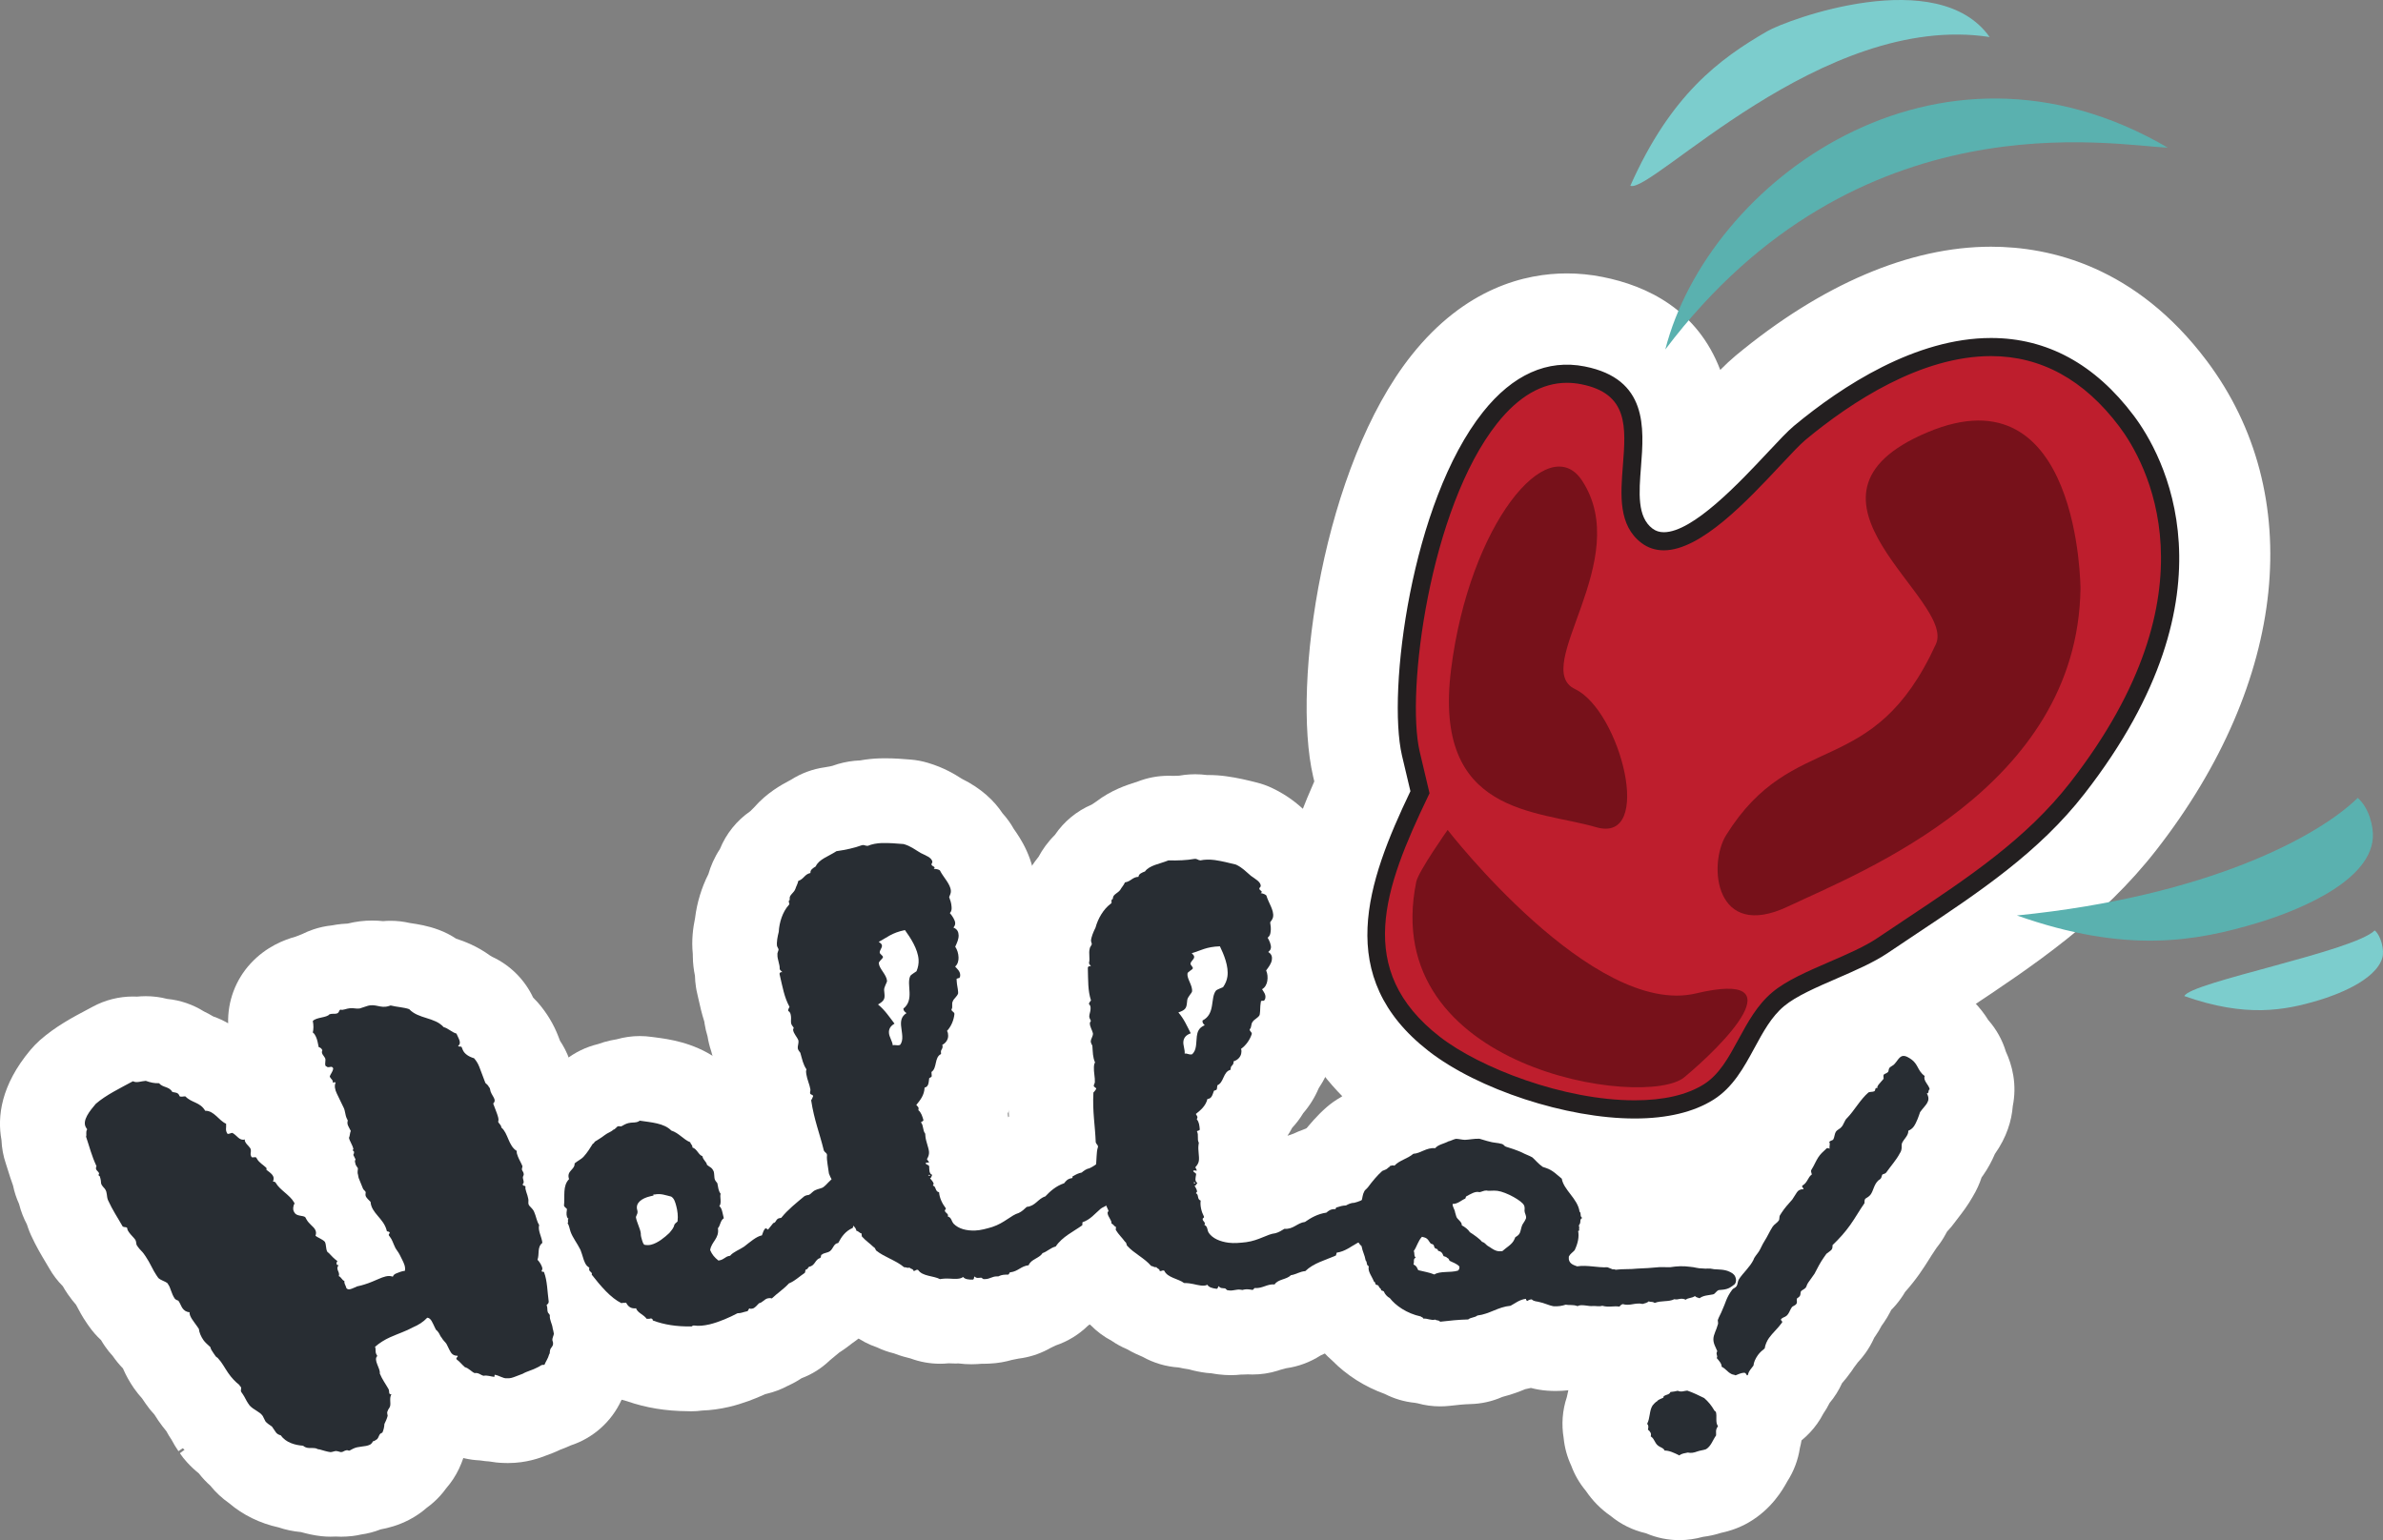 <?xml version="1.0" encoding="utf-8"?>
<!-- Generator: Adobe Illustrator 16.0.0, SVG Export Plug-In . SVG Version: 6.00 Build 0)  -->
<!DOCTYPE svg PUBLIC "-//W3C//DTD SVG 1.1//EN" "http://www.w3.org/Graphics/SVG/1.1/DTD/svg11.dtd">
<svg version="1.1" id="Layer_1" xmlns="http://www.w3.org/2000/svg" xmlns:xlink="http://www.w3.org/1999/xlink" x="0px" y="0px"
	 width="166.227px" height="107.458px" viewBox="0 0 166.227 107.458" enable-background="new 0 0 166.227 107.458"
	 xml:space="preserve">
<rect x="0" y="0" width="166.227" height="107.458" fill="#808080" stroke="none"/>
<g id="Layer_2">
</g>
<g>
	<g>
		<path fill="#FFFFFF" d="M114.023,84.407c-6.188-0.002-13.708-2.488-18.285-6.052c-9.88-7.69-6.684-17.919-4.059-23.834
			l-0.081-0.344c-1.504-6.492,0.723-21.666,6.863-29.391c3.751-4.719,7.965-5.71,10.839-5.71c0.824,0,1.661,0.083,2.485,0.247
			c3.137,0.621,6.612,2.301,8.212,6.487c0.369-0.371,0.72-0.701,1.074-0.996c5.993-4.974,12.151-7.601,17.813-7.601
			c4.134,0,10.099,1.38,15.045,7.957c6.989,9.296,5.647,22.37-3.502,34.122c-3.818,4.905-8.591,8.082-13.206,11.151
			c-0.654,0.437-1.313,0.873-1.969,1.317c-1.479,0.998-3.137,1.718-4.602,2.352c-0.649,0.282-1.59,0.689-2.053,0.946
			c-0.17,0.261-0.428,0.733-0.625,1.099c-0.912,1.68-2.289,4.215-5.058,5.956C120.505,83.633,117.512,84.407,114.023,84.407
			C114.024,84.407,114.024,84.407,114.023,84.407z"/>
		<path fill="#FFFFFF" d="M148.336,29.378c-6.496-8.638-15.668-5.09-22.791,0.821c-1.851,1.536-7.757,9.367-10.654,7.186
			c-3.246-2.444,2.139-9.887-4.466-11.195c-9.482-1.879-13.435,20.247-12.016,26.375l0.642,2.71
			c-3.021,6.285-5.396,12.587,0.986,17.556c4.333,3.373,14.461,6.313,19.153,3.358c2.279-1.435,2.762-4.729,4.851-6.476
			c1.667-1.396,5.259-2.377,7.291-3.75c4.963-3.356,9.965-6.334,13.572-10.973C150.463,47.854,154.416,37.464,148.336,29.378z"/>
	</g>
	<g>
		<g>
			<path fill="#FFFFFF" d="M23.791,107.219c-0.129,0-0.253-0.004-0.373-0.012c-0.117,0.006-0.239,0.01-0.364,0.01
				c-0.204,0-0.407-0.01-0.609-0.031c-0.563-0.059-1.06-0.182-1.445-0.289c-0.551-0.051-1.073-0.16-1.566-0.327
				c-1.307-0.286-2.486-0.866-3.446-1.685c-0.495-0.346-0.939-0.758-1.317-1.227c-0.256-0.229-0.535-0.514-0.803-0.859
				c-0.262-0.211-0.546-0.469-0.829-0.781c-0.179-0.195-0.343-0.404-0.492-0.623l0.325-0.238c-0.043-0.035-0.085-0.074-0.126-0.111
				l-0.299,0.205c-0.179-0.26-0.338-0.529-0.486-0.806c-0.129-0.188-0.246-0.384-0.353-0.584c-0.193-0.233-0.379-0.479-0.556-0.733
				c-0.097-0.142-0.192-0.287-0.285-0.436c-0.218-0.23-0.418-0.48-0.6-0.747c0,0-0.205-0.297-0.257-0.375
				c-0.187-0.206-0.378-0.44-0.563-0.704c-0.307-0.443-0.564-0.91-0.772-1.39c-0.251-0.256-0.481-0.536-0.69-0.836
				c-0.004-0.007-0.009-0.013-0.013-0.021c-0.199-0.213-0.381-0.44-0.546-0.682c-0.103-0.146-0.195-0.293-0.278-0.436
				c-0.321-0.295-0.608-0.625-0.856-0.984L6.07,92.342c-0.341-0.491-0.563-0.922-0.727-1.234c-0.013-0.023-0.025-0.049-0.038-0.072
				c-0.172-0.195-0.354-0.422-0.543-0.695l-0.066-0.096c-0.112-0.162-0.217-0.33-0.313-0.502c-0.374-0.375-0.698-0.802-0.96-1.267
				c-0.087-0.153-0.174-0.298-0.259-0.438c-0.284-0.475-0.638-1.063-0.996-1.846c-0.038-0.082-0.073-0.165-0.107-0.249
				c-0.072-0.178-0.133-0.353-0.185-0.517c-0.21-0.397-0.408-0.87-0.546-1.42C1.141,83.592,1,83.161,0.91,82.72
				c-0.144-0.394-0.25-0.737-0.346-1.042c-0.048-0.153-0.097-0.313-0.154-0.484c-0.184-0.539-0.285-1.099-0.308-1.66
				c-0.299-1.621-0.042-3.814,2.02-6.275c0.192-0.229,0.434-0.481,0.659-0.68c1.103-0.97,2.313-1.611,3.286-2.125l0.398-0.213
				c0.877-0.475,1.844-0.712,2.81-0.712c0.096,0,0.19,0.003,0.286,0.007c0.09-0.009,0.186-0.016,0.284-0.021
				c0.108-0.007,0.217-0.009,0.325-0.009c0.504,0,1.005,0.063,1.492,0.19c0.917,0.089,1.795,0.392,2.568,0.876
				c0.223,0.105,0.437,0.221,0.641,0.346c0.363,0.125,0.713,0.287,1.044,0.479c-0.042-1.528,0.512-3.03,1.568-4.174
				c1.085-1.173,2.343-1.652,3.139-1.871c0.141-0.062,0.284-0.117,0.43-0.168c0.003-0.001,0.007-0.002,0.011-0.004
				c0.252-0.127,0.517-0.237,0.789-0.33c0.423-0.144,0.858-0.237,1.297-0.282c0.198-0.039,0.429-0.074,0.684-0.1
				c0.147-0.016,0.289-0.023,0.423-0.029c0.555-0.139,1.128-0.21,1.704-0.21c0.278,0,0.535,0.017,0.76,0.041
				c0.176-0.017,0.352-0.024,0.529-0.024c0.449,0,0.896,0.053,1.338,0.154l0.115,0.018c0.426,0.063,1.139,0.17,1.925,0.467
				c0.417,0.156,0.813,0.359,1.183,0.605c0.597,0.195,1.469,0.525,2.363,1.174c0.059,0.033,0.113,0.065,0.163,0.097
				c1.248,0.581,2.261,1.585,2.852,2.842c0.111,0.108,0.217,0.222,0.32,0.337c0.631,0.721,1.119,1.529,1.451,2.406l0.101,0.267
				c0.254,0.382,0.488,0.826,0.672,1.339c0.095,0.188,0.195,0.411,0.29,0.664c0.185,0.482,0.302,0.981,0.356,1.483
				c0.097,0.171,0.18,0.332,0.25,0.479c0.521,0.643,0.904,1.387,1.12,2.184c0.09,0.193,0.167,0.373,0.23,0.545
				c0.167,0.445,0.278,0.906,0.333,1.376c0.062,0.294,0.098,0.577,0.114,0.844c0.019,0.085,0.035,0.169,0.05,0.255
				c0.114,0.219,0.223,0.456,0.319,0.713l0.079,0.209c0.038,0.101,0.08,0.219,0.122,0.354c0.271,0.603,0.438,1.241,0.496,1.896
				c0.082,0.309,0.162,0.685,0.21,1.109c0.049,0.439,0.049,0.879,0.001,1.311c0.255,0.896,0.332,1.701,0.387,2.276
				c0.012,0.128,0.021,0.255,0.039,0.377c0.036,0.263,0.054,0.527,0.055,0.792c0.001,0.01,0.003,0.02,0.004,0.028
				c0.051,0.178,0.104,0.383,0.148,0.614c0.027,0.121,0.051,0.232,0.071,0.338c0.117,0.541,0.159,1.099,0.122,1.654
				c-0.009,0.135-0.021,0.264-0.037,0.387c-0.014,0.82-0.188,1.627-0.521,2.393c-0.061,0.191-0.129,0.373-0.203,0.545
				c-0.156,0.407-0.318,0.721-0.428,0.926c-0.7,1.522-1.998,2.643-3.528,3.145c-0.297,0.137-0.554,0.234-0.742,0.304
				c-0.165,0.081-0.333,0.155-0.505,0.222l-0.493,0.187c-0.384,0.149-1.34,0.519-2.64,0.519c-0.087,0-0.175-0.002-0.265-0.006
				c-0.384-0.008-0.737-0.05-1.052-0.107c-0.093-0.006-0.185-0.014-0.275-0.023c-0.124-0.014-0.245-0.029-0.366-0.049
				c-0.354-0.016-0.706-0.063-1.052-0.141c-0.035-0.008-0.07-0.017-0.104-0.024c-0.087,0.256-0.188,0.506-0.303,0.749
				c-0.234,0.495-0.534,0.951-0.889,1.359c-0.123,0.17-0.263,0.345-0.419,0.52c-0.283,0.313-0.599,0.596-0.939,0.841
				c-0.34,0.298-0.753,0.595-1.249,0.851c-0.747,0.386-1.457,0.565-1.968,0.658c-0.441,0.174-0.905,0.295-1.375,0.36
				c-0.202,0.047-0.405,0.082-0.61,0.106C24.309,107.202,24.05,107.219,23.791,107.219z"/>
			<path fill="#FFFFFF" d="M47.998,98.463c-1.544-0.008-2.946-0.238-4.273-0.701c-0.934-0.227-1.796-0.678-2.514-1.311
				c-0.038-0.021-0.075-0.041-0.112-0.062c-0.125-0.052-0.248-0.106-0.369-0.168c-1.789-0.888-3.024-2.275-4.096-3.642
				c-0.229-0.295-0.428-0.604-0.596-0.929c-0.045-0.077-0.089-0.155-0.13-0.233c-0.454-0.705-0.693-1.36-0.828-1.783
				c-0.231-0.381-0.567-0.957-0.833-1.7c-0.038-0.104-0.071-0.208-0.103-0.308c-0.229-0.551-0.371-1.129-0.426-1.711
				c-0.234-0.737-0.32-1.516-0.254-2.287v-0.075c0-0.55,0-1.646,0.436-2.878c0.147-0.67,0.419-1.377,0.882-2.088
				c0.347-0.711,0.837-1.354,1.452-1.885c0.074-0.063,0.146-0.123,0.217-0.179c0.181-0.267,0.382-0.519,0.603-0.752
				c0.399-0.456,0.867-0.851,1.388-1.166c0.049-0.028,0.109-0.063,0.17-0.104c0.292-0.224,0.568-0.396,0.791-0.524
				c0.016-0.013,0.03-0.024,0.046-0.036c0.669-0.523,1.442-0.896,2.27-1.094c0.266-0.098,0.561-0.186,0.883-0.256
				c0.146-0.032,0.286-0.059,0.418-0.078c0.522-0.148,1.064-0.225,1.611-0.225c0.282,0,0.565,0.021,0.849,0.062l0.245,0.032
				c0.907,0.119,2.606,0.344,4.21,1.434c0.484,0.266,0.856,0.536,1.114,0.734c0.776,0.439,1.438,1.044,1.942,1.766
				c0.382,0.352,0.717,0.752,0.995,1.193c0.078,0.082,0.153,0.169,0.227,0.256c0.395-0.329,0.913-0.689,1.565-0.984
				c0.318-0.187,0.654-0.342,1.003-0.466c0.074-0.026,0.147-0.051,0.221-0.073c0.272-0.119,0.555-0.218,0.844-0.293
				c0.358-0.111,0.67-0.176,0.912-0.213c0.613-0.117,1.112-0.138,1.408-0.148l0.108-0.006c0.177-0.016,0.354-0.022,0.528-0.022
				c1.168,0,2.303,0.351,3.282,1.01c1.639,1.104,2.646,2.771,2.993,4.955c0.473,1.845,0.022,3.787-1.167,5.228
				c-0.198,0.478-0.458,0.93-0.777,1.343c-0.429,0.821-1.044,1.526-1.789,2.063c-0.049,0.043-0.099,0.084-0.15,0.125
				c-0.228,0.299-0.481,0.575-0.76,0.825c-0.223,0.257-0.491,0.522-0.812,0.782c-0.115,0.093-0.234,0.182-0.355,0.266
				c-0.094,0.065-0.187,0.127-0.278,0.184c-0.14,0.145-0.282,0.279-0.426,0.402c-0.337,0.381-0.723,0.715-1.146,0.998l-0.062,0.049
				c-0.185,0.143-0.452,0.35-0.805,0.572c-0.182,0.157-0.346,0.29-0.482,0.4l-0.171,0.141c-0.585,0.566-1.26,0.987-1.983,1.258
				c-0.276,0.186-0.593,0.365-0.946,0.523c-0.467,0.253-0.972,0.443-1.505,0.568c-0.031,0.009-0.063,0.018-0.094,0.025
				c-0.681,0.313-1.565,0.661-2.514,0.885c-0.645,0.149-1.269,0.234-1.869,0.254c-0.253,0.035-0.508,0.053-0.761,0.053l0,0
				C48.149,98.469,48.074,98.467,47.998,98.463z"/>
			<path fill="#FFFFFF" d="M67.764,95.187c-0.304,0-0.604-0.019-0.896-0.056c-0.086,0.004-0.175,0.004-0.234,0.004
				c-0.154,0-0.31-0.004-0.472-0.014c-0.197,0.021-0.396,0.03-0.592,0.03c-0.699,0-1.395-0.125-2.051-0.368
				c-0.3-0.07-0.702-0.178-1.155-0.353c-0.411-0.099-0.809-0.24-1.185-0.421c-0.583-0.196-1.136-0.485-1.637-0.858
				c-0.037-0.019-0.073-0.036-0.11-0.054c-0.489-0.245-1.229-0.615-2.012-1.244c-0.288-0.23-0.553-0.486-0.792-0.768
				c-0.271-0.23-0.6-0.531-0.938-0.918c-0.427-0.401-0.793-0.867-1.085-1.379c-0.266-0.373-0.543-0.84-0.77-1.414
				c-0.008-0.014-0.017-0.027-0.024-0.041c-0.179-0.312-0.313-0.594-0.411-0.821c-0.046-0.076-0.09-0.154-0.133-0.231
				c-0.318-0.57-0.503-1.098-0.613-1.502c-0.142-0.281-0.301-0.635-0.439-1.059c-0.105-0.319-0.182-0.646-0.231-0.979l-0.067-0.464
				c-0.072-0.2-0.133-0.403-0.184-0.61c-0.083-0.344-0.177-0.652-0.267-0.959c-0.232-0.787-0.521-1.767-0.718-3.055
				c-0.014-0.082-0.023-0.167-0.033-0.25c-0.016-0.082-0.03-0.166-0.042-0.248c-0.015-0.102-0.028-0.203-0.039-0.304
				c-0.063-0.224-0.127-0.478-0.18-0.756c-0.042-0.118-0.078-0.229-0.11-0.336c-0.225-0.478-0.427-1.06-0.53-1.741
				c0-0.002,0-0.004-0.001-0.006c-0.079-0.217-0.151-0.45-0.213-0.702c-0.102-0.304-0.188-0.638-0.245-0.997
				c0-0.003-0.001-0.007-0.002-0.011c-0.086-0.274-0.152-0.556-0.198-0.845c-0.009-0.057-0.018-0.113-0.024-0.17
				c-0.186-0.58-0.305-1.115-0.411-1.59l-0.088-0.389c-0.032-0.139-0.061-0.275-0.082-0.416c-0.043-0.271-0.068-0.545-0.074-0.816
				c-0.075-0.361-0.144-0.816-0.148-1.346c-0.001-0.057-0.002-0.113-0.002-0.17c-0.098-0.956,0.016-1.818,0.157-2.493
				c0.132-1.083,0.454-2.137,0.933-3.083c0.157-0.558,0.411-1.148,0.801-1.744c0.435-1.072,1.175-1.99,2.123-2.643
				c0.081-0.085,0.165-0.169,0.253-0.253c0.91-1.046,1.941-1.595,2.477-1.882l0.109-0.059c0.71-0.452,1.509-0.747,2.344-0.865
				c0.31-0.044,0.5-0.092,0.547-0.106c0.141-0.053,0.231-0.082,0.375-0.124c0.51-0.148,1.029-0.233,1.55-0.252
				c0.436-0.079,0.885-0.127,1.337-0.143c0.146-0.004,0.281-0.006,0.418-0.006c0.685,0,1.316,0.053,1.778,0.091
				c0.401,0.033,0.799,0.108,1.186,0.223c1.167,0.345,1.939,0.835,2.357,1.104c1.386,0.684,2.283,1.547,2.86,2.42
				c0.301,0.332,0.564,0.695,0.784,1.088l0.014,0.021c0.424,0.604,1.416,2.024,1.503,4.056c0.008,0.184,0.007,0.36,0,0.532
				c0.001,0.015,0.003,0.028,0.005,0.043c0.051,0.157,0.095,0.318,0.134,0.484c0.234,0.641,0.374,1.329,0.4,2.05
				c0.016,0.37-0.002,0.721-0.04,1.047c0.019,0.166,0.029,0.334,0.036,0.501c0.003,0.087,0.005,0.173,0.006,0.259
				c0.061,0.315,0.097,0.637,0.109,0.967c0.024,0.552-0.024,1.102-0.148,1.641c-0.015,0.456-0.073,0.938-0.181,1.35
				c-0.025,0.096-0.051,0.188-0.079,0.277c-0.005,0.1-0.013,0.197-0.022,0.295c-0.077,0.734-0.255,1.454-0.523,2.135
				c-0.126,0.654-0.354,1.284-0.665,1.869c-0.139,0.43-0.326,0.84-0.557,1.225c-0.005,0.014-0.011,0.027-0.016,0.041
				c-0.098,0.363-0.229,0.717-0.393,1.054c0.001,0.021,0.009,0.133,0.011,0.167c0.008,0.035,0.015,0.068,0.022,0.104
				c0.183-0.121,0.38-0.244,0.59-0.361c0.125-0.094,0.251-0.18,0.377-0.262c0.331-0.246,0.688-0.461,1.066-0.637
				c0.111-0.057,0.237-0.117,0.376-0.179c0.185-0.106,0.389-0.214,0.61-0.313c0.168-0.119,0.365-0.25,0.589-0.385
				c1.529-1.189,3.423-1.65,4.946-1.65c0.204,0,0.405,0.008,0.604,0.023c1.921,0.146,3.621,0.995,4.79,2.389
				c1.146,1.365,1.677,3.118,1.496,4.938c-0.139,1.418-0.694,2.798-1.61,3.99c-0.438,0.582-0.908,0.992-1.313,1.285
				c-0.008,0.008-0.016,0.017-0.022,0.024c-0.279,0.356-0.614,0.711-1.018,1.043c-0.132,0.13-0.271,0.259-0.424,0.384
				c-0.137,0.141-0.279,0.272-0.424,0.393c-0.229,0.191-0.452,0.35-0.652,0.478c-0.159,0.146-0.354,0.318-0.585,0.5
				c-0.241,0.247-0.504,0.476-0.789,0.681c-0.255,0.183-0.522,0.355-0.797,0.529c-0.015,0.01-0.03,0.02-0.044,0.028
				c-0.549,0.63-1.226,1.136-1.984,1.483c-0.08,0.063-0.157,0.119-0.231,0.172c-0.631,0.615-1.396,1.086-2.241,1.371
				c-0.107,0.055-0.227,0.112-0.356,0.172c-0.069,0.039-0.141,0.078-0.212,0.115c-0.634,0.332-1.32,0.545-2.027,0.631
				c-0.152,0.037-0.306,0.067-0.459,0.092c-0.408,0.117-0.956,0.234-1.598,0.259c0,0-0.303,0.01-0.376,0.01
				c-0.041,0-0.082-0.001-0.123-0.002c-0.11,0.013-0.222,0.021-0.333,0.024C68.021,95.183,67.891,95.187,67.764,95.187z"/>
			<path fill="#FFFFFF" d="M85.85,95.948c-0.249,0-0.591-0.021-0.838-0.053l-0.177-0.023c-0.11-0.015-0.219-0.031-0.327-0.053
				c-0.118-0.007-0.236-0.018-0.354-0.031c-0.441-0.055-0.851-0.14-1.228-0.248c-0.226-0.031-0.462-0.074-0.711-0.129
				c-0.885-0.057-1.744-0.313-2.514-0.744c-0.284-0.117-0.662-0.285-1.078-0.527c-0.379-0.158-0.74-0.354-1.078-0.588
				c-0.543-0.286-1.043-0.657-1.479-1.104l-0.076-0.056c-0.419-0.301-1.119-0.805-1.792-1.563c-0.247-0.277-0.467-0.576-0.656-0.894
				c-0.222-0.267-0.485-0.608-0.745-1.034c-0.358-0.48-0.644-1.016-0.841-1.584c-0.18-0.391-0.372-0.904-0.491-1.521l0,0
				c-0.122-0.344-0.202-0.652-0.255-0.898c-0.253-0.675-0.356-1.29-0.395-1.803c-0.083-0.301-0.169-0.676-0.221-1.106
				c-0.042-0.349-0.053-0.7-0.033-1.053l0.024-0.401c-0.029-0.203-0.047-0.406-0.055-0.611c-0.013-0.33-0.041-0.631-0.067-0.928
				c-0.071-0.8-0.159-1.795-0.09-3.082c0.004-0.078,0.01-0.156,0.017-0.234c0.001-0.075,0.004-0.151,0.008-0.227
				c0.005-0.099,0.014-0.195,0.022-0.291c-0.017-0.215-0.027-0.455-0.023-0.719c-0.014-0.1-0.023-0.191-0.033-0.281
				c-0.128-0.511-0.211-1.117-0.178-1.802c-0.032-0.216-0.055-0.446-0.064-0.688c-0.039-0.316-0.057-0.656-0.041-1.021
				c-0.029-0.284-0.037-0.573-0.023-0.864c0.002-0.048,0.005-0.096,0.009-0.145c-0.063-0.596-0.073-1.125-0.082-1.573l-0.008-0.376
				c-0.004-0.146-0.002-0.291,0.004-0.438c0.014-0.275,0.044-0.547,0.093-0.812c0.002-0.354,0.027-0.801,0.123-1.296
				c0.013-0.064,0.024-0.128,0.038-0.191c0.104-0.947,0.393-1.762,0.67-2.389c0.354-1.018,0.882-1.97,1.541-2.789
				c0.27-0.506,0.637-1.025,1.137-1.523c0.635-0.938,1.525-1.67,2.563-2.114c0.102-0.071,0.205-0.142,0.313-0.208
				c1.069-0.82,2.156-1.163,2.72-1.342l0.136-0.043c0.697-0.278,1.44-0.421,2.189-0.421c0.057,0,0.379,0.006,0.379,0.006
				c0.271,0,0.397-0.017,0.399-0.017c0.135-0.025,0.236-0.039,0.373-0.055c0.217-0.023,0.497-0.04,0.715-0.04
				c0.276,0,0.551,0.019,0.821,0.054c0.029,0,0.06,0,0.088,0c0.415,0,0.836,0.028,1.251,0.085c0.828,0.111,1.544,0.291,2.119,0.435
				c0.389,0.097,0.766,0.232,1.125,0.406c1.086,0.521,1.765,1.121,2.137,1.455c1.255,0.897,1.993,1.903,2.416,2.861
				c0.246,0.389,0.446,0.805,0.597,1.241c0.317,0.69,1.056,2.303,0.708,4.384c-0.028,0.168-0.063,0.329-0.1,0.482
				c0.015,0.152,0.024,0.308,0.029,0.466c0.103,0.677,0.098,1.381-0.023,2.091c-0.062,0.357-0.148,0.691-0.251,1
				c-0.017,0.15-0.037,0.303-0.063,0.454c-0.014,0.083-0.029,0.166-0.046,0.248c-0.007,0.346-0.042,0.663-0.09,0.944
				c-0.092,0.553-0.256,1.082-0.491,1.586c-0.112,0.439-0.271,0.896-0.459,1.27c-0.042,0.081-0.084,0.161-0.127,0.238
				c-0.024,0.087-0.05,0.174-0.079,0.26c-0.226,0.691-0.547,1.348-0.947,1.95c-0.269,0.638-0.636,1.226-1.083,1.743
				c-0.217,0.363-0.472,0.701-0.76,1.009c-0.008,0.012-0.016,0.024-0.023,0.036c-0.095,0.182-0.198,0.357-0.311,0.527
				c0.134-0.052,0.272-0.101,0.417-0.146c0.216-0.104,0.437-0.196,0.66-0.275c0.229-0.101,0.464-0.187,0.705-0.258
				c0.169-0.054,0.39-0.119,0.653-0.179c0.203-0.07,0.428-0.138,0.671-0.195c0.193-0.086,0.436-0.188,0.722-0.289
				c1.063-0.526,2.282-0.807,3.581-0.807c0.685,0,1.358,0.081,2.002,0.239c1.918,0.472,3.482,1.631,4.394,3.264
				c0.892,1.594,1.065,3.453,0.492,5.232c-0.437,1.363-1.281,2.602-2.445,3.576c-0.559,0.477-1.105,0.768-1.499,0.943
				c-0.023,0.016-0.049,0.031-0.073,0.049c-0.337,0.281-0.727,0.547-1.173,0.782c-0.155,0.101-0.319,0.196-0.492,0.289
				c-0.147,0.1-0.296,0.19-0.444,0.271c-0.029,0.018-0.059,0.032-0.089,0.049c-0.25,0.131-0.484,0.232-0.699,0.314
				c-0.195,0.117-0.438,0.255-0.723,0.396c-0.271,0.184-0.556,0.345-0.854,0.479c-0.284,0.128-0.583,0.246-0.884,0.363
				c-0.032,0.012-0.063,0.023-0.096,0.035c-0.655,0.5-1.407,0.857-2.208,1.05c-0.108,0.054-0.212,0.103-0.311,0.146
				c-0.72,0.463-1.535,0.77-2.392,0.889c-0.124,0.037-0.261,0.074-0.411,0.111c-0.058,0.021-0.115,0.038-0.17,0.057
				c-0.576,0.181-1.174,0.271-1.773,0.271c-0.105,0-0.21-0.003-0.316-0.009c-0.127,0.009-0.254,0.013-0.382,0.013
				c-0.032,0-0.064,0-0.097,0C86.365,95.931,86.12,95.948,85.85,95.948z"/>
			<path fill="#FFFFFF" d="M100.454,98.125c-0.542,0-1.074-0.074-1.583-0.217c-0.063-0.01-0.122-0.021-0.178-0.031
				c-0.742-0.073-1.45-0.287-2.094-0.617c-1.394-0.5-2.663-1.305-3.661-2.322c-0.234-0.202-0.456-0.419-0.661-0.65
				c-0.119-0.113-0.234-0.23-0.346-0.354c-0.372-0.348-0.7-0.743-0.976-1.184c-0.024-0.037-0.047-0.076-0.071-0.115
				c-0.17-0.264-0.321-0.541-0.449-0.832c-0.276-0.536-0.487-1.067-0.634-1.596c-0.013-0.037-0.025-0.072-0.038-0.108
				c-0.079-0.202-0.146-0.408-0.204-0.618c-0.426-0.791-0.696-1.663-0.791-2.559c-0.213-0.957-0.231-1.957-0.053-2.944
				c0.035-0.354,0.1-0.701,0.194-1.032c0.074-0.261,0.167-0.517,0.276-0.765c0.078-0.238,0.18-0.495,0.309-0.763
				c0.087-0.262,0.2-0.551,0.35-0.854c0.271-0.566,0.633-1.093,1.082-1.572c0.4-0.517,0.959-1.17,1.606-1.736
				c0.3-0.262,0.625-0.492,0.971-0.688c0.417-0.301,0.874-0.548,1.361-0.731c0.145-0.08,0.274-0.146,0.386-0.2
				c0.584-0.401,1.234-0.693,1.92-0.863c0.256-0.104,0.58-0.222,0.961-0.323c0.162-0.07,0.303-0.123,0.415-0.166
				c0.227-0.105,0.459-0.197,0.697-0.273c0.25-0.098,0.608-0.221,1.042-0.316c0.419-0.093,0.847-0.14,1.275-0.14
				c0.021,0,0.04,0,0.061,0.001c0.238,0.002,0.455,0.018,0.642,0.035c0.25-0.023,0.537-0.043,0.867-0.043
				c0.049,0,0.168,0.002,0.217,0.004c0.517,0.013,1.029,0.094,1.525,0.238l0.376,0.111c0.297,0.041,0.734,0.113,1.264,0.275
				c0.393,0.121,0.765,0.277,1.116,0.467c0.294,0.105,0.625,0.234,0.968,0.391c0.081,0.037,0.162,0.075,0.241,0.116
				c0.388,0.168,0.713,0.324,0.996,0.486c0.313,0.181,0.61,0.391,0.888,0.626c0.045,0.037,0.09,0.078,0.137,0.119
				c0.833,0.438,1.398,0.925,1.718,1.199l0.078,0.067c0.719,0.597,1.307,1.37,1.69,2.229c0.406,0.537,1.027,1.418,1.412,2.629
				c0.001,0,0.387,0.002,0.387,0.002c0.399-0.043,0.785-0.064,1.168-0.064c0.402,0,0.812,0.023,1.218,0.072
				c0.254,0.023,0.474,0.059,0.646,0.089c0.008,0,0.017,0,0.026,0c0.343,0,0.685,0.024,1.033,0.073
				c0.641,0.035,1.762,0.152,2.948,0.722c1.578,0.757,2.696,1.914,3.326,3.44c0.807,1.928,0.624,4.146-0.499,5.91
				c-0.419,0.654-0.946,1.215-1.573,1.67c-0.02,0.016-0.039,0.029-0.06,0.045c-0.766,0.566-1.506,0.908-2.193,1.117
				c-0.469,0.234-0.967,0.406-1.492,0.517c-0.017,0.003-0.031,0.007-0.049,0.01c-0.623,0.235-1.281,0.362-1.942,0.379
				c-0.364,0.069-0.735,0.104-1.106,0.104c-0.072,0-0.145-0.002-0.218-0.004c-0.23,0.035-0.436,0.059-0.604,0.072
				c-0.421,0.098-0.848,0.149-1.274,0.154c-0.303,0.048-0.606,0.07-0.911,0.07c-0.046,0-0.143,0-0.145,0
				c-0.475,0.121-0.967,0.186-1.467,0.186c-0.116,0-0.23-0.003-0.348-0.01c-0.147,0.006-0.282,0.01-0.418,0.01
				c-0.206,0-0.409-0.008-0.609-0.023c-0.018,0.002-0.037,0.002-0.055,0.002c-0.143,0-0.282-0.006-0.426-0.014
				c-0.033,0-0.065,0-0.099,0c-0.182,0-0.352-0.008-0.504-0.019c-0.158,0.013-0.315,0.021-0.475,0.021
				c-0.211,0-0.423-0.013-0.634-0.035c-0.295,0.033-0.592,0.049-0.89,0.049c-0.188,0-0.382-0.006-0.585-0.021
				c-0.201-0.015-0.401-0.038-0.601-0.073c-0.193-0.033-0.375-0.074-0.543-0.117c-0.129,0.033-0.261,0.062-0.393,0.084
				c-0.361,0.147-0.882,0.359-1.547,0.527c-0.022,0.008-0.046,0.016-0.068,0.022c-0.7,0.308-1.458,0.476-2.232,0.493
				c-0.417,0.01-0.924,0.063-1.41,0.121C100.913,98.113,100.682,98.125,100.454,98.125z"/>
			<path fill="#FFFFFF" d="M117.146,107.458c-0.791,0-1.586-0.158-2.337-0.481c-0.912-0.206-1.754-0.626-2.462-1.212
				c-0.676-0.465-1.253-1.049-1.729-1.75c-0.44-0.526-0.783-1.122-1.017-1.758c-0.283-0.605-0.463-1.258-0.528-1.926
				c-0.158-0.94-0.091-1.922,0.223-2.854c0.114-0.604,0.353-1.564,0.99-2.572c0.264-0.412,0.805-1.148,1.658-1.794
				c0.166-0.133,0.34-0.258,0.521-0.375c0.229-0.179,0.458-0.327,0.672-0.452c0.21-0.146,0.43-0.281,0.659-0.4
				c0.059-0.25,0.127-0.477,0.191-0.672c0.055-0.351,0.14-0.696,0.257-1.033c0.163-0.471,0.345-0.84,0.441-1.038
				c0,0-0.009,0.022-0.021,0.057c0.036-0.088,0.072-0.176,0.111-0.262c0.204-0.544,0.559-1.461,1.327-2.481
				c0.001-0.002,0.002-0.004,0.003-0.004c0.068-0.125,0.144-0.252,0.226-0.38c0.315-0.493,0.638-0.876,0.865-1.144
				c0.17-0.309,0.339-0.559,0.478-0.75c0.102-0.198,0.231-0.439,0.401-0.707l0.058-0.108c0.167-0.315,0.346-0.641,0.546-0.954
				c0.09-0.141,0.183-0.271,0.275-0.395c0.076-0.143,0.159-0.283,0.249-0.422l0.114-0.182c0.332-0.514,0.684-0.945,0.989-1.298
				l0.069-0.106c0.176-0.274,0.371-0.533,0.583-0.773c0.104-0.234,0.223-0.463,0.356-0.684c0.19-0.379,0.356-0.685,0.56-1
				c0.206-0.319,0.421-0.6,0.627-0.84c0.041-0.069,0.084-0.14,0.128-0.209c0.072-0.113,0.154-0.231,0.246-0.354
				c0.064-0.119,0.138-0.241,0.216-0.362c0.246-0.384,0.513-0.705,0.771-0.975c0.186-0.273,0.416-0.572,0.704-0.872
				c0.051-0.063,0.101-0.134,0.15-0.203c0.371-0.501,0.924-1.25,1.723-1.946c0.005-0.007,0.01-0.014,0.015-0.021
				c0.193-0.295,0.407-0.567,0.642-0.818c0.313-0.411,0.639-0.735,0.932-0.985c1.688-1.896,3.677-2.195,4.767-2.195
				c1.075,0,2.119,0.27,3.102,0.798c1.461,0.793,2.285,1.786,2.795,2.604c0.569,0.646,0.984,1.398,1.228,2.203
				c0.207,0.445,0.408,1.006,0.518,1.664c0.12,0.723,0.104,1.443-0.036,2.135c-0.079,1.024-0.422,2.17-1.248,3.342
				c-0.204,0.477-0.474,0.996-0.824,1.494c-0.033,0.048-0.067,0.095-0.102,0.141c-0.15,0.46-0.354,0.9-0.604,1.318
				c-0.356,0.635-0.739,1.13-1.029,1.506c-0.063,0.082-0.128,0.162-0.186,0.244c-0.184,0.257-0.38,0.494-0.591,0.715
				c-0.132,0.256-0.299,0.54-0.509,0.836c-0.075,0.105-0.15,0.206-0.229,0.303c-0.063,0.1-0.125,0.195-0.191,0.289
				c-0.104,0.148-0.197,0.303-0.295,0.457c-0.223,0.354-0.452,0.717-0.711,1.08c-0.302,0.425-0.63,0.838-0.992,1.245
				c-0.093,0.157-0.191,0.313-0.3,0.463c-0.222,0.313-0.452,0.577-0.671,0.796c-0.021,0.044-0.045,0.089-0.067,0.135
				c-0.128,0.248-0.296,0.531-0.457,0.76l-0.145,0.203c-0.116,0.228-0.267,0.483-0.454,0.75c-0.02,0.026-0.037,0.053-0.056,0.078
				c-0.188,0.424-0.404,0.782-0.613,1.077c-0.169,0.235-0.352,0.457-0.547,0.664c-0.013,0.017-0.023,0.033-0.036,0.052
				c-0.07,0.098-0.145,0.195-0.219,0.291c-0.06,0.094-0.12,0.186-0.186,0.276c-0.233,0.33-0.458,0.603-0.649,0.821
				c-0.225,0.498-0.517,0.964-0.869,1.383c-0.126,0.256-0.271,0.504-0.435,0.74c-0.125,0.242-0.268,0.477-0.427,0.701
				c-0.311,0.438-0.681,0.83-1.094,1.168c-0.029,0.176-0.067,0.352-0.113,0.524c-0.124,0.832-0.424,1.629-0.881,2.337
				c-0.336,0.615-1.093,1.913-2.643,2.834c-0.092,0.055-0.186,0.105-0.28,0.156c-0.688,0.359-1.316,0.518-1.688,0.598
				c-0.422,0.135-0.847,0.227-1.272,0.28C118.251,107.379,117.699,107.458,117.146,107.458z"/>
		</g>
		<g>
			<path fill="#282D33" d="M10.171,75.413c0.317,0.114,0.604,0.18,0.922,0.164c0.278,0.328,0.692,0.207,0.936,0.616
				c0.188,0.044,0.41,0.009,0.498,0.294c0.125,0.074,0.314-0.012,0.408,0.012c0.429,0.457,1.022,0.385,1.379,1.002
				c0.621-0.017,0.943,0.681,1.458,0.904c0.025,0.313-0.069,0.418,0.077,0.676c0.061,0.104,0.276-0.059,0.368-0.033
				c0.33,0.178,0.475,0.563,0.871,0.455c-0.033,0.078-0.003,0.131,0.055,0.232c0.088,0.155,0.327,0.309,0.354,0.489
				c0.025,0.18-0.064,0.284,0.021,0.438c0.027,0.182,0.24,0.024,0.358,0.102c0.02,0.033,0.04,0.068,0.059,0.104
				c0.146,0.258,0.469,0.438,0.646,0.617c0.028,0.053-0.001,0.131-0.001,0.131c0.146,0.129,0.351,0.23,0.466,0.438
				c0.058,0.104,0.057,0.232-0.003,0.389c0.146-0.001,0.175,0.051,0.205,0.104c0.261,0.463,0.987,0.853,1.245,1.317
				c0.019,0.034,0.037,0.068,0.057,0.103c-0.117,0.182-0.118,0.438-0.062,0.541c0.021,0.035,0.039,0.068,0.059,0.104
				c0.145,0.258,0.604,0.184,0.747,0.313c0.027,0.053,0.057,0.104,0.086,0.156c0.171,0.311,0.483,0.494,0.598,0.701
				c0.085,0.154,0.086,0.282,0.03,0.436c0.143,0.131,0.481,0.238,0.651,0.422c0.112,0.207,0.058,0.488,0.172,0.693
				c0.028,0.053,0.113,0.08,0.142,0.131c0.17,0.183,0.338,0.365,0.563,0.523c-0.083,0.102-0.107,0.305,0.085,0.283
				c-0.244,0.302,0.117,0.462,0.013,0.768c0.166,0.055,0.226,0.286,0.391,0.34C24,89.581,24.11,89.659,24.171,89.89
				c0.139,0.131,0.301,0.058,0.517-0.037c0.072-0.032,0.145-0.063,0.216-0.097c0.299-0.065,0.706-0.178,1.085-0.342
				c0.146-0.062,0.29-0.123,0.435-0.185c0.325-0.138,0.653-0.272,0.976-0.153c0.055-0.15,0.164-0.195,0.271-0.24
				c0.164-0.066,0.382-0.155,0.572-0.168c0.059-0.275-0.071-0.537-0.175-0.748c-0.061-0.121-0.121-0.244-0.181-0.364
				c-0.104-0.21-0.237-0.345-0.315-0.501c-0.155-0.314-0.202-0.547-0.39-0.785c-0.133-0.135-0.021-0.18,0.01-0.255
				c-0.078-0.157-0.221-0.036-0.217-0.164c-0.217-0.853-1.074-1.202-1.126-1.995c-0.136-0.134-0.272-0.268-0.325-0.373
				c-0.052-0.104-0.02-0.179-0.014-0.309c-0.051-0.104-0.136-0.133-0.188-0.237c-0.102-0.252-0.203-0.503-0.306-0.755
				c-0.015-0.077-0.03-0.155-0.045-0.232c-0.052-0.104-0.012-0.308-0.004-0.435c-0.052-0.104-0.189-0.239-0.181-0.367
				c-0.053-0.104-0.02-0.181,0.014-0.255c-0.051-0.104-0.104-0.209-0.155-0.313c0.034-0.076,0.069-0.151,0.044-0.203
				c0.06-0.022-0.112-0.082-0.078-0.157c0,0,0.061-0.023,0.034-0.075c-0.068-0.284-0.258-0.523-0.301-0.757
				c0.071-0.15,0.055-0.33,0.125-0.481c-0.153-0.314-0.292-0.447-0.209-0.728c-0.025-0.054-0.051-0.104-0.076-0.156
				c-0.102-0.21-0.104-0.519-0.207-0.729c-0.034-0.069-0.066-0.14-0.102-0.209c-0.126-0.262-0.253-0.524-0.38-0.787
				c-0.127-0.262-0.191-0.547-0.078-0.773c-0.089-0.027-0.151-0.007-0.213,0.018c0.073-0.15-0.126-0.263-0.203-0.42
				c0.049-0.203,0.215-0.324,0.242-0.582c-0.101-0.209-0.241-0.035-0.419-0.094c-0.025-0.052-0.089-0.029-0.114-0.082
				c-0.076-0.156,0.041-0.385-0.035-0.543c-0.075-0.156-0.306-0.318-0.188-0.547c-0.075-0.156-0.165-0.188-0.255-0.217
				c-0.061-0.286-0.097-0.52-0.197-0.729c-0.051-0.104-0.102-0.211-0.216-0.291c0.055-0.205,0.062-0.515,0.001-0.801
				c0.255-0.273,0.972-0.22,1.161-0.468c0.198-0.067,0.38-0.009,0.511-0.054c0.198-0.066,0.126-0.225,0.259-0.271
				c0.18,0.06,0.42-0.081,0.644-0.095c0.289-0.034,0.4,0.048,0.688,0.016c0.176-0.059,0.353-0.115,0.528-0.173
				c0.597-0.192,0.911,0.188,1.505,0.003c0.044-0.015,0.088-0.027,0.132-0.042c0.42,0.108,0.946,0.128,1.297,0.259
				c0.656,0.695,1.765,0.545,2.4,1.25c0.322,0.084,0.576,0.366,0.896,0.453c0.124,0.318,0.395,0.655,0.116,0.854
				c0.042,0.105,0.212-0.002,0.253,0.104c0.021,0.055,0.042,0.107,0.062,0.16c0.123,0.318,0.479,0.514,0.793,0.6
				c0.125,0.144,0.269,0.338,0.369,0.604c0.142,0.374,0.282,0.747,0.423,1.121c0.103,0.089,0.205,0.178,0.245,0.284
				c0.104,0.088,0.08,0.213,0.121,0.32c0.08,0.213,0.203,0.354,0.263,0.516c0.041,0.105,0.02,0.23-0.084,0.318
				c0.067,0.178,0.135,0.356,0.202,0.534c0.102,0.267,0.223,0.587,0.142,0.729c0.061,0.16,0.222,0.23,0.223,0.408
				c0.479,0.393,0.485,1.278,1.079,1.638c-0.021,0.126,0.02,0.231,0.081,0.392c0.08,0.215,0.239,0.463,0.317,0.676
				c-0.019,0.127-0.057,0.195-0.036,0.248c0.041,0.108,0.138,0.196,0.12,0.321c0.021,0.054-0.037,0.069-0.056,0.192
				c-0.018,0.125,0.14,0.373-0.012,0.48c0.002,0.176,0.154,0.072,0.195,0.18c-0.055,0.192,0.145,0.549,0.188,0.832
				c0.041,0.108-0.014,0.303,0.027,0.408c0.061,0.161,0.292,0.27,0.393,0.536c0.027,0.071,0.054,0.142,0.081,0.214
				c0.062,0.158,0.106,0.443,0.262,0.692c-0.102,0.388,0.172,0.78,0.225,1.241c-0.378,0.296-0.193,0.775-0.34,1.182
				c0.096,0.09,0.231,0.285,0.293,0.445c0.042,0.107,0.083,0.212-0.003,0.301c0.008,0.176,0.127,0.02,0.168,0.125
				c0.227,0.586,0.23,1.363,0.325,2.055c-0.01,0.125-0.062,0.143-0.146,0.229c0.084,0.213,0.022,0.354,0.087,0.513
				c0.021,0.055,0.094,0.092,0.136,0.196c-0.027,0.37,0.161,0.55,0.206,0.956c0.042,0.105,0.057,0.283,0.077,0.337
				c-0.008,0.124-0.118,0.282-0.104,0.459c0.171,0.425-0.153,0.478-0.166,0.724c-0.029,0.071,0.015,0.176-0.064,0.266
				c-0.063,0.266-0.246,0.513-0.328,0.726c-0.243-0.034-0.297,0.108-0.495,0.181c-0.324,0.178-0.743,0.272-1.016,0.438
				c-0.164,0.063-0.329,0.125-0.493,0.188c-0.197,0.076-0.394,0.152-0.638,0.125c-0.222,0.023-0.491-0.183-0.812-0.242
				c-0.049,0.021,0,0.125-0.05,0.146c-0.246-0.026-0.468-0.124-0.741-0.077c-0.197-0.045-0.348-0.234-0.622-0.186
				c-0.225-0.098-0.4-0.338-0.678-0.414c-0.201-0.168-0.379-0.409-0.558-0.525c-0.127-0.137,0.101-0.167,0.049-0.271
				c-0.304,0-0.434-0.135-0.563-0.397c-0.068-0.14-0.138-0.278-0.207-0.419c-0.052-0.104-0.256-0.271-0.334-0.43
				c-0.129-0.135-0.154-0.313-0.284-0.449c-0.026-0.053-0.104-0.083-0.131-0.137c-0.025-0.051-0.052-0.104-0.077-0.155
				c-0.156-0.313-0.259-0.649-0.521-0.668c-0.287,0.308-0.626,0.513-0.99,0.667c-0.491,0.271-1.038,0.445-1.606,0.699
				c-0.361,0.16-0.747,0.398-1.049,0.668c0.085,0.154-0.013,0.328,0.104,0.535c0.02,0.035,0.038,0.068,0.057,0.104
				c-0.298,0.27,0.229,0.869,0.173,1.221c0.152,0.385,0.435,0.773,0.608,1.084c0.086,0.154-0.023,0.402,0.203,0.361
				c-0.159,0.271-0.032,0.604-0.091,0.828c-0.039,0.15-0.136,0.197-0.174,0.348c-0.067,0.1-0.008,0.201,0.003,0.328
				c-0.058,0.225-0.143,0.398-0.227,0.573c-0.007,0.2-0.06,0.427-0.142,0.601c-0.032,0.018-0.064,0.032-0.096,0.049
				c-0.145,0.072-0.146,0.272-0.259,0.396c-0.095,0.049-0.206,0.173-0.284,0.146c-0.063,0.101-0.127,0.199-0.223,0.248
				c-0.331,0.172-0.816,0.09-1.194,0.291c-0.079,0.041-0.158,0.084-0.236,0.125c-0.047,0.025-0.158-0.051-0.206-0.025
				c-0.173,0.025-0.236,0.127-0.361,0.128c-0.047,0.024-0.16-0.05-0.365-0.074c-0.126,0.001-0.27,0.078-0.396,0.078
				c-0.207-0.021-0.527-0.121-0.77-0.192c-0.126,0.002-0.159-0.047-0.241-0.072c-0.37-0.068-0.607,0.064-0.904-0.184
				c-0.548-0.037-1.203-0.219-1.545-0.72c-0.164-0.044-0.281-0.117-0.349-0.216c-0.092-0.135-0.183-0.268-0.273-0.4
				c-0.152-0.123-0.353-0.217-0.455-0.365c-0.063-0.127-0.127-0.252-0.19-0.377c-0.206-0.303-0.624-0.41-0.915-0.731
				c-0.034-0.05-0.068-0.101-0.104-0.149c-0.138-0.199-0.226-0.428-0.363-0.627c-0.033-0.05-0.068-0.1-0.103-0.148
				c-0.104-0.15,0.049-0.236-0.054-0.387c-0.034-0.051-0.119-0.07-0.068-0.1c-0.309-0.243-0.565-0.514-0.806-0.863
				c-0.241-0.35-0.431-0.728-0.688-0.998c-0.068-0.1-0.121-0.07-0.188-0.171c-0.046-0.065-0.092-0.133-0.138-0.198
				c-0.104-0.15-0.207-0.301-0.224-0.43c-0.189-0.171-0.38-0.341-0.484-0.49c-0.172-0.248-0.291-0.527-0.321-0.785
				c-0.046-0.067-0.093-0.135-0.138-0.201c-0.207-0.299-0.536-0.67-0.51-0.959c-0.23-0.01-0.388-0.131-0.492-0.279
				c-0.103-0.148-0.15-0.328-0.289-0.527c-0.089-0.021-0.213-0.091-0.248-0.141c-0.241-0.35-0.282-0.738-0.455-0.988
				c-0.021-0.033-0.045-0.066-0.067-0.101c-0.159-0.12-0.43-0.179-0.624-0.349c-0.046-0.065-0.092-0.133-0.138-0.199
				c-0.241-0.348-0.439-0.857-0.749-1.309c-0.047-0.066-0.093-0.133-0.139-0.199c-0.104-0.148-0.264-0.268-0.401-0.467
				c-0.023-0.033-0.046-0.066-0.069-0.101c-0.069-0.101-0.021-0.263-0.125-0.412c-0.103-0.149-0.299-0.317-0.438-0.519
				c-0.068-0.101-0.103-0.147-0.113-0.28c-0.068-0.099-0.187-0.036-0.313-0.104c-0.355-0.63-0.701-1.127-1.027-1.842
				c-0.114-0.281-0.036-0.525-0.208-0.775c-0.068-0.101-0.232-0.219-0.274-0.4c-0.008-0.13-0.017-0.264-0.093-0.495
				c0-0.001-0.129-0.065-0.068-0.099c-0.034-0.051,0.027-0.084,0.027-0.084C6.876,81.7,6.59,81.647,6.731,81.368
				c-0.353-0.765-0.475-1.312-0.728-2.06c0.059-0.165-0.042-0.315,0.078-0.513c-0.022-0.032-0.045-0.065-0.067-0.101
				c-0.338-0.502,0.285-1.221,0.665-1.675c0.697-0.611,1.725-1.107,2.595-1.579C9.531,75.581,9.852,75.43,10.171,75.413z"/>
			<path fill="#282D33" d="M46.827,78.881c0.544,0.177,0.844,0.627,1.32,0.815c0.04,0.162,0.17,0.193,0.152,0.366
				c0.332,0.105,0.436,0.538,0.694,0.602c0.077,0.324,0.265,0.346,0.327,0.614c0.225,0.185,0.339,0.162,0.472,0.476
				c0.038,0.162,0.031,0.389,0.057,0.496c0.026,0.106,0.107,0.205,0.189,0.303c0.074,0.322,0.056,0.494,0.231,0.742
				c-0.076,0.186,0.093,0.658-0.093,0.863c0.137,0.084,0.188,0.301,0.225,0.463c0.03,0.125,0.06,0.252,0.089,0.377
				c-0.251,0.16-0.23,0.496-0.411,0.699c0.111,0.713-0.46,0.939-0.541,1.525c0.135,0.313,0.296,0.504,0.576,0.729
				c0.035-0.008,0.071-0.016,0.107-0.021c0.268-0.057,0.39-0.249,0.604-0.292c0.035-0.007,0.07-0.015,0.105-0.021
				c0.218-0.27,0.637-0.408,0.979-0.64c0.384-0.296,0.858-0.718,1.24-0.783c0.076-0.18,0.098-0.351,0.239-0.487
				c0.11-0.019,0.132,0.092,0.188,0.082c0.121-0.15,0.241-0.301,0.363-0.451c0.221-0.034,0.168-0.305,0.443-0.348
				c0.037-0.006,0.074-0.012,0.11-0.017c0.46-0.573,1.062-1.048,1.615-1.509c0.103-0.067,0.271-0.092,0.327-0.098
				c0.16-0.076,0.246-0.252,0.463-0.337c0.16-0.075,0.33-0.097,0.491-0.171c0.313-0.203,0.493-0.552,0.819-0.699
				c0.113-0.013,0.17-0.019,0.276-0.084c0.114-0.014,0.214-0.134,0.263-0.193c0.221-0.078,0.449-0.102,0.606-0.227
				c0.038-0.005,0.076-0.009,0.114-0.013c0.107-0.065,0.164-0.069,0.28-0.082c0.336-0.087,0.629-0.062,1.028-0.097
				c0.5,0.336,0.399,0.996,0.572,1.521c-0.158,0.122-0.194,0.289-0.426,0.256c-0.132,0.338-0.199,0.725-0.521,0.864
				c-0.035,0.167,0.033,0.271,0.047,0.376c-0.25,0.243-0.499,0.486-0.562,0.876c-0.036,0.004-0.072,0.009-0.107,0.013
				c-0.221,0.023-0.254,0.19-0.295,0.305c-0.522,0.224-0.797,0.642-1.011,1.051c-0.324,0.041-0.33,0.372-0.573,0.568
				c-0.197,0.137-0.42,0.111-0.563,0.24c-0.106,0.016-0.027,0.17-0.125,0.238c-0.365,0.105-0.346,0.546-0.77,0.609
				c-0.097,0.07-0.077,0.177-0.236,0.201c-0.042,0.063-0.024,0.17-0.066,0.23c-0.437,0.29-0.659,0.548-1.107,0.734
				c-0.356,0.393-0.833,0.701-1.189,1.047c-0.114-0.035-0.218-0.018-0.27-0.008c-0.259,0.05-0.367,0.295-0.624,0.345
				c-0.132,0.139-0.301,0.34-0.453,0.371c-0.104,0.021-0.153,0.03-0.219-0.015c-0.09,0.076-0.064,0.184-0.167,0.205
				c-0.307,0.063-0.396,0.137-0.664,0.137c-0.523,0.281-1.296,0.621-1.954,0.777c-0.406,0.094-0.774,0.125-1.059,0.08
				c-0.167-0.018-0.137,0.092-0.253,0.063c-0.973,0.01-1.829-0.112-2.645-0.418c0.018-0.12-0.085-0.094-0.103-0.146
				c-0.102,0.027-0.152,0.042-0.323,0.03c-0.205-0.294-0.634-0.411-0.738-0.731c-0.327,0.032-0.536-0.084-0.694-0.392
				c-0.104,0.028-0.174-0.011-0.33,0.032c-0.75-0.371-1.432-1.176-2.071-1.991c0.069-0.138-0.129-0.198-0.167-0.306
				c-0.037-0.107,0.017-0.123-0.002-0.176c-0.055-0.043-0.108-0.086-0.164-0.131c-0.201-0.234-0.261-0.572-0.354-0.84
				c-0.032-0.089-0.063-0.178-0.094-0.268c-0.226-0.465-0.541-0.846-0.693-1.272c-0.076-0.215-0.097-0.444-0.209-0.589
				c0.091-0.085-0.04-0.282,0.072-0.314c-0.076-0.037-0.095-0.092-0.114-0.145c-0.057-0.161-0.02-0.408-0.001-0.529
				c-0.019-0.054-0.169-0.129-0.207-0.236c0.076-0.666-0.112-1.379,0.354-1.857c-0.203-0.59,0.413-0.639,0.387-1.096
				c0.197-0.17,0.472-0.299,0.612-0.451c0.28-0.305,0.487-0.646,0.656-0.919c0.061-0.017,0.103-0.082,0.145-0.149
				c0.161-0.099,0.48-0.291,0.687-0.455c0.205-0.164,0.443-0.219,0.59-0.369c0.119-0.026,0.207-0.162,0.311-0.242
				c0.12-0.026,0.194,0.013,0.255,0c0.163-0.094,0.327-0.188,0.507-0.229c0.239-0.053,0.374-0.023,0.553-0.063
				c0.06-0.014,0.12-0.025,0.226-0.105C45.425,78.313,46.319,78.36,46.827,78.881z M45.599,83.411
				c-0.076,0.019-0.15,0.034-0.226,0.053c-0.624,0.143-1.067,0.479-0.921,0.963c0.016,0.056,0.031,0.109,0.009,0.23
				c-0.035,0.086-0.069,0.17-0.104,0.256c0.042,0.336,0.297,0.791,0.341,1.129c-0.007,0.174,0.042,0.334,0.091,0.496
				c0.032,0.107,0.064,0.215,0.15,0.31c0.125,0.026,0.305,0.041,0.469,0c0.488-0.119,0.958-0.517,1.28-0.819
				c0.174-0.213,0.311-0.355,0.362-0.598c0.08-0.133,0.246-0.17,0.217-0.276c0.038-0.294-0.006-0.683-0.093-1.005
				c-0.072-0.27-0.145-0.539-0.357-0.663c-0.382-0.089-0.726-0.241-1.179-0.139C45.625,83.292,45.528,83.372,45.599,83.411z"/>
			<path fill="#282D33" d="M63.035,58.892c0.512,0.151,0.74,0.36,1.185,0.621c0.295,0.157,0.8,0.313,0.817,0.633
				c0.003,0.054-0.064,0.106-0.063,0.161c0.009,0.158,0.361,0.156,0.159,0.316c0.21,0,0.356,0.051,0.428,0.104
				c0.236,0.479,0.746,0.956,0.768,1.437c0.007,0.16-0.06,0.269-0.12,0.428c0.078,0.214,0.157,0.425,0.169,0.691
				c0.007,0.16,0.011,0.268-0.119,0.428c0.145,0.158,0.362,0.479,0.371,0.69c0.007,0.16-0.059,0.214-0.121,0.32
				c0.276,0.104,0.352,0.317,0.36,0.53c0.011,0.267-0.113,0.533-0.236,0.802c0.143,0.213,0.221,0.478,0.23,0.743
				c0.01,0.215-0.048,0.48-0.237,0.643c0.138,0.159,0.343,0.316,0.353,0.583c0.002,0.054,0.004,0.106-0.056,0.214
				c-0.066,0.001-0.195,0.055-0.195,0.055c0.002,0.055,0.004,0.107,0.007,0.16c0.012,0.268,0.087,0.532,0.097,0.746
				c0.001,0.035,0.003,0.07,0.004,0.106c-0.056,0.213-0.308,0.377-0.364,0.538c-0.121,0.215,0.021,0.426-0.103,0.588
				c0.007,0.16,0.199,0.156,0.208,0.316c-0.044,0.428-0.218,0.857-0.517,1.184c0.068,0.105,0.073,0.213,0.079,0.32
				c0.013,0.266-0.163,0.535-0.407,0.649c0.078,0.267-0.105,0.323-0.097,0.483c0.003,0.054,0.006,0.107,0.009,0.16
				c-0.484,0.229-0.256,0.971-0.669,1.252c0.006,0.09,0.011,0.18,0.018,0.269c0.007,0.106-0.117,0.11-0.175,0.167
				c-0.043,0.271-0.021,0.59-0.322,0.656c-0.025,0.537-0.304,0.871-0.579,1.208c0.131,0.153,0.19,0.151,0.146,0.368
				c0.192,0.15,0.271,0.416,0.35,0.681c0.007,0.106-0.17,0.114-0.166,0.17c0.195,0.259,0.098,0.531,0.293,0.79
				c0.004,0.053,0.008,0.105,0.011,0.16c0.027,0.374,0.231,0.794,0.253,1.113c0.011,0.16-0.037,0.324-0.139,0.49
				c0.007,0.106,0.122,0.102,0.133,0.262c-0.118-0.047-0.172,0.009-0.23,0.013c0.013,0.161,0.237,0.095,0.248,0.255
				c0.016,0.214-0.021,0.484,0.212,0.579c-0.053,0.058-0.042,0.218-0.155,0.224c0.063,0.104,0.245,0.254,0.255,0.416
				c0,0-0.052,0.055-0.048,0.109c0.229,0.041,0.141,0.421,0.426,0.461c0.022,0.373,0.218,0.791,0.458,1.102
				c0.063,0.104-0.104,0.111-0.043,0.217c0.006,0.105,0.289,0.199,0.188,0.365c0.28,0.092,0.238,0.309,0.414,0.514
				c0.348,0.359,0.899,0.494,1.497,0.474c0.38-0.013,0.813-0.133,1.193-0.247c0.867-0.285,1.303-0.82,1.854-0.98
				c0.222-0.106,0.388-0.267,0.555-0.424c0.609-0.052,0.783-0.578,1.292-0.729c0.342-0.364,0.747-0.727,1.318-0.921
				c0.119-0.154,0.238-0.31,0.524-0.353c0.113,0.004,0.006-0.156,0.119-0.152c0.175-0.102,0.352-0.197,0.583-0.241
				c0.118-0.101,0.298-0.251,0.529-0.292c0.528-0.238,0.843-0.641,1.378-0.818c0.259-0.404,1.038-0.671,1.68-0.621
				c0.523,0.039,0.912,0.28,0.854,0.853c-0.041,0.415-0.249,0.765-0.443,1.011c-0.066,0.1-0.304,0.188-0.432,0.334
				c-0.246,0.191-0.44,0.49-0.74,0.682c-0.078,0.256-0.26,0.4-0.552,0.541c-0.016,0.209-0.242,0.248-0.364,0.398
				c-0.116,0.045-0.124,0.15-0.183,0.199c-0.119,0.099-0.288,0.142-0.407,0.24c-0.411,0.348-0.712,0.754-1.27,0.943
				c-0.004,0.069-0.007,0.141-0.011,0.209c-0.626,0.449-1.401,0.801-1.853,1.479c-0.379,0.101-0.6,0.361-0.923,0.465
				c-0.221,0.367-0.806,0.42-0.967,0.845c-0.531,0.058-0.742,0.431-1.266,0.492c-0.106,0.002-0.053,0.106-0.157,0.161
				c-0.07,0.002-0.141,0.003-0.21,0.005c-0.21,0.005-0.367,0.063-0.471,0.118c-0.053,0.001-0.104,0.003-0.157,0.004
				c-0.263,0.008-0.468,0.174-0.729,0.184c-0.052,0.002-0.104,0.004-0.156,0.006c-0.053-0.033-0.106-0.066-0.16-0.102
				c-0.209,0.009-0.313,0.066-0.476-0.086c-0.05,0.057,0.006,0.16-0.097,0.218c-0.313,0.015-0.577-0.026-0.689-0.181
				c-0.151,0.113-0.309,0.121-0.465,0.131c-0.313,0.018-0.634-0.068-1.154,0.02c-0.437-0.24-1.222-0.182-1.526-0.643
				c-0.162-0.041-0.153,0.066-0.312,0.08c-0.014-0.161-0.225-0.145-0.288-0.246c-0.152,0.066-0.216-0.036-0.375-0.021
				c-0.581-0.49-1.354-0.688-1.953-1.168c-0.065-0.103-0.078-0.209-0.192-0.252c-0.248-0.248-0.544-0.433-0.802-0.731
				c-0.01-0.071-0.02-0.144-0.027-0.216c-0.108,0.013-0.184-0.143-0.354-0.178c-0.035-0.27-0.331-0.4-0.431-0.717
				c-0.007-0.055,0.041-0.113,0.034-0.167c-0.139-0.202-0.279-0.405-0.419-0.608c-0.148-0.256-0.178-0.471-0.328-0.729
				c-0.007-0.053-0.135-0.148-0.143-0.201c-0.144-0.203-0.118-0.425-0.212-0.688c-0.103-0.316-0.313-0.566-0.416-0.883
				c-0.032-0.215-0.063-0.43-0.096-0.646c-0.03-0.216-0.063-0.431-0.037-0.651c-0.022-0.162-0.14-0.149-0.222-0.305
				c-0.297-1.225-0.673-2.113-0.886-3.512c0.052-0.063,0.095-0.176,0.14-0.29c-0.016-0.106-0.197-0.088-0.213-0.195
				c-0.017-0.108,0.036-0.167,0.02-0.276c-0.049-0.32-0.229-0.686-0.285-1.063c-0.018-0.105-0.033-0.215,0.013-0.328
				c-0.243-0.357-0.293-0.681-0.43-1.158c-0.079-0.1-0.16-0.201-0.177-0.31c-0.024-0.162,0.076-0.337,0.043-0.554
				c-0.104-0.262-0.327-0.457-0.369-0.725c-0.01-0.056,0.046-0.115,0.038-0.17c-0.08-0.101-0.161-0.201-0.179-0.31
				c-0.024-0.16,0.015-0.33-0.011-0.492c-0.025-0.161-0.042-0.269-0.189-0.362c-0.017-0.107,0.04-0.168,0.089-0.283
				c-0.368-0.672-0.481-1.371-0.693-2.281c-0.017-0.106,0.105-0.174,0.181-0.127c-0.017-0.107-0.147-0.094-0.174-0.256
				c0.023-0.275-0.179-0.693-0.154-0.971c-0.025-0.16,0.091-0.281,0.073-0.39c-0.033-0.069-0.066-0.14-0.101-0.209
				c-0.043-0.271,0.032-0.659,0.118-0.995c0.034-0.659,0.27-1.393,0.688-1.863c0.122-0.121-0.016-0.109,0.022-0.33
				c0.068-0.008,0.061-0.06,0.053-0.113c-0.04-0.27,0.292-0.405,0.395-0.687c0.046-0.168,0.163-0.341,0.204-0.562
				c0.405-0.139,0.433-0.469,0.849-0.553c-0.028-0.215,0.17-0.338,0.367-0.459c0.222-0.504,0.912-0.709,1.446-1.063
				c0.635-0.091,1.268-0.228,1.751-0.409c0.21-0.063,0.22,0.044,0.437,0.036c0.275-0.118,0.629-0.185,0.985-0.196
				C62.025,58.809,62.531,58.85,63.035,58.892z M61.295,65.715c0.146,0.102,0.217,0.15,0.227,0.26c0.016,0.16-0.172,0.33-0.156,0.49
				c0.01,0.107,0.22,0.205,0.229,0.313c-0.052,0.164-0.307,0.284-0.292,0.445c0.036,0.374,0.536,0.781,0.573,1.21
				c0.01,0.106-0.224,0.44-0.203,0.655c0.008,0.09,0.017,0.18,0.025,0.269c0.028,0.322-0.022,0.485-0.452,0.726
				c0.491,0.404,0.792,0.873,1.151,1.338c-0.305,0.179-0.411,0.398-0.386,0.666c0.024,0.27,0.242,0.58,0.265,0.849
				c0.184-0.063,0.256,0.041,0.501-0.026c0.288-0.336,0.118-0.865,0.078-1.348c-0.025-0.32,0.012-0.646,0.379-0.876
				c-0.137-0.103-0.206-0.154-0.219-0.313c0.792-0.623,0.197-1.67,0.479-2.271c0.057-0.109,0.375-0.28,0.438-0.336
				c0.113-0.271,0.162-0.54,0.145-0.809c-0.05-0.748-0.572-1.537-0.953-2.063C62.188,65.084,61.877,65.418,61.295,65.715z
				 M64.858,82.042c0.055-0.057-0.008-0.106-0.116-0.047C64.802,82.043,64.858,82.042,64.858,82.042z"/>
			<path fill="#282D33" d="M86.218,60.325c0.474,0.229,0.657,0.465,1.042,0.784c0.259,0.196,0.726,0.429,0.678,0.733
				c-0.008,0.051-0.085,0.091-0.093,0.143c-0.023,0.153,0.324,0.208,0.092,0.328c0.208,0.033,0.341,0.105,0.401,0.17
				c0.137,0.491,0.543,1.027,0.467,1.487c-0.025,0.153-0.111,0.243-0.204,0.385c0.034,0.215,0.069,0.431,0.027,0.685
				c-0.025,0.152-0.042,0.254-0.203,0.387c0.11,0.174,0.261,0.513,0.227,0.716c-0.024,0.153-0.101,0.192-0.184,0.282
				c0.251,0.146,0.283,0.361,0.248,0.563c-0.043,0.253-0.219,0.486-0.396,0.72c0.1,0.226,0.122,0.49,0.079,0.744
				c-0.033,0.203-0.144,0.447-0.364,0.567c0.104,0.174,0.274,0.358,0.23,0.612c-0.008,0.05-0.018,0.102-0.099,0.193
				c-0.066-0.012-0.204,0.018-0.204,0.018c-0.008,0.053-0.018,0.104-0.025,0.154c-0.042,0.254-0.021,0.519-0.056,0.723
				c-0.006,0.033-0.011,0.066-0.017,0.102c-0.099,0.193-0.381,0.307-0.469,0.45c-0.163,0.185-0.066,0.407-0.22,0.54
				c-0.025,0.152,0.166,0.184,0.141,0.336c-0.13,0.396-0.387,0.775-0.748,1.036c0.047,0.11,0.029,0.213,0.014,0.315
				c-0.041,0.254-0.27,0.481-0.533,0.551c0.023,0.264-0.17,0.289-0.194,0.441c-0.008,0.051-0.016,0.104-0.022,0.153
				c-0.525,0.138-0.448,0.877-0.913,1.077c-0.012,0.085-0.024,0.171-0.037,0.257c-0.015,0.101-0.138,0.085-0.205,0.129
				c-0.097,0.25-0.141,0.556-0.451,0.569c-0.133,0.505-0.475,0.777-0.813,1.051c0.098,0.169,0.157,0.176,0.069,0.374
				c0.159,0.175,0.183,0.438,0.207,0.702c-0.014,0.102-0.19,0.082-0.197,0.134c0.142,0.276-0.012,0.521,0.13,0.797
				c-0.007,0.052-0.015,0.103-0.021,0.153c-0.049,0.359,0.067,0.791,0.024,1.098c-0.021,0.154-0.102,0.303-0.236,0.443
				c-0.014,0.102,0.1,0.113,0.078,0.27c-0.106-0.064-0.171-0.02-0.229-0.025c-0.021,0.152,0.216,0.127,0.194,0.281
				c-0.029,0.205-0.12,0.455,0.092,0.584c-0.063,0.043-0.085,0.198-0.198,0.187c0.043,0.108,0.189,0.28,0.168,0.437
				c0,0-0.063,0.045-0.07,0.096c0.218,0.078,0.055,0.423,0.328,0.507c-0.052,0.358,0.055,0.786,0.229,1.118
				c0.041,0.109-0.126,0.091-0.086,0.199c-0.015,0.102,0.246,0.235,0.112,0.377c0.259,0.133,0.173,0.332,0.306,0.555
				c0.271,0.396,0.789,0.615,1.385,0.693c0.379,0.051,0.83,0.008,1.229-0.039c0.916-0.127,1.455-0.561,2.035-0.623
				c0.24-0.063,0.437-0.188,0.635-0.31c0.615,0.054,0.894-0.416,1.427-0.476c0.413-0.287,0.888-0.563,1.495-0.651
				c0.148-0.125,0.298-0.251,0.591-0.245c0.111,0.021,0.038-0.146,0.149-0.125c0.194-0.064,0.389-0.128,0.627-0.131
				c0.137-0.074,0.347-0.188,0.585-0.188c0.573-0.137,0.967-0.465,1.535-0.543c0.338-0.34,1.168-0.459,1.797-0.303
				c0.513,0.125,0.851,0.422,0.68,0.952c-0.124,0.386-0.4,0.683-0.646,0.882c-0.086,0.082-0.339,0.123-0.496,0.242
				c-0.284,0.141-0.538,0.391-0.875,0.52c-0.129,0.229-0.338,0.336-0.657,0.42c-0.058,0.195-0.292,0.193-0.442,0.315
				c-0.125,0.022-0.153,0.121-0.222,0.158c-0.138,0.071-0.314,0.087-0.453,0.159c-0.479,0.26-0.859,0.593-1.451,0.68
				c-0.019,0.064-0.036,0.131-0.054,0.196c-0.713,0.321-1.553,0.522-2.136,1.09c-0.396,0.032-0.668,0.243-1.01,0.287
				c-0.293,0.312-0.884,0.264-1.129,0.64c-0.538-0.035-0.822,0.283-1.354,0.256c-0.105-0.016-0.073,0.092-0.188,0.129
				c-0.069-0.012-0.14-0.021-0.209-0.031c-0.208-0.03-0.376-0.002-0.489,0.035c-0.052-0.008-0.104-0.016-0.157-0.022
				c-0.261-0.035-0.498,0.088-0.759,0.056c-0.052-0.008-0.104-0.015-0.156-0.021c-0.046-0.04-0.092-0.081-0.139-0.122
				c-0.208-0.026-0.322,0.011-0.452-0.159c-0.062,0.044-0.026,0.15-0.14,0.189c-0.313-0.037-0.565-0.118-0.646-0.283
				c-0.174,0.083-0.33,0.064-0.486,0.048c-0.313-0.034-0.611-0.169-1.144-0.171c-0.383-0.299-1.169-0.37-1.376-0.855
				c-0.152-0.066-0.164,0.039-0.322,0.025c0.02-0.156-0.192-0.173-0.233-0.281c-0.165,0.04-0.206-0.068-0.365-0.08
				c-0.474-0.56-1.195-0.869-1.688-1.424c-0.044-0.107-0.034-0.211-0.139-0.27c-0.193-0.274-0.448-0.498-0.641-0.823
				c0.005-0.069,0.011-0.14,0.016-0.209c-0.108-0.007-0.151-0.166-0.312-0.228c0.02-0.261-0.244-0.433-0.278-0.748
				c0.004-0.053,0.063-0.102,0.067-0.152c-0.097-0.215-0.192-0.43-0.29-0.645c-0.095-0.268-0.081-0.478-0.177-0.744
				c0.003-0.053-0.103-0.162-0.099-0.215c-0.1-0.216-0.03-0.422-0.07-0.686c-0.036-0.316-0.191-0.588-0.229-0.903
				c0.012-0.209,0.024-0.419,0.037-0.628s0.024-0.419,0.095-0.625c0.01-0.156-0.106-0.164-0.157-0.324
				c-0.045-1.209-0.233-2.113-0.162-3.475c0.063-0.051,0.128-0.15,0.196-0.252c0.006-0.104-0.176-0.116-0.17-0.221
				c0.006-0.104,0.069-0.152,0.075-0.258c0.018-0.313-0.085-0.688-0.066-1.056c0.006-0.104,0.011-0.209,0.08-0.31
				c-0.167-0.379-0.151-0.693-0.188-1.17c-0.059-0.107-0.116-0.217-0.111-0.32c0.008-0.158,0.143-0.309,0.154-0.518
				c-0.051-0.267-0.229-0.486-0.218-0.748c0.003-0.053,0.068-0.104,0.071-0.154c-0.058-0.109-0.117-0.217-0.112-0.322
				c0.009-0.156,0.08-0.311,0.088-0.469c0.008-0.156,0.014-0.262-0.111-0.374c0.005-0.104,0.072-0.152,0.143-0.255
				c-0.226-0.697-0.194-1.379-0.22-2.275c0.005-0.105,0.139-0.148,0.202-0.093c0.005-0.104-0.126-0.113-0.119-0.271
				c0.078-0.259-0.036-0.688,0.044-0.945c0.007-0.156,0.145-0.254,0.15-0.357c-0.02-0.07-0.038-0.145-0.057-0.215
				c0.013-0.264,0.165-0.62,0.316-0.926c0.167-0.619,0.544-1.276,1.051-1.657c0.144-0.095,0.006-0.104,0.088-0.31
				c0.068,0.006,0.071-0.047,0.075-0.099c0.015-0.262,0.368-0.339,0.525-0.588c0.078-0.151,0.229-0.297,0.313-0.499
				c0.425-0.066,0.518-0.374,0.943-0.387c0.016-0.208,0.234-0.292,0.454-0.376c0.318-0.44,1.039-0.525,1.636-0.772
				c0.642,0.018,1.292-0.009,1.805-0.103c0.22-0.024,0.208,0.077,0.422,0.104c0.295-0.066,0.656-0.072,1.011-0.023
				C85.239,60.081,85.729,60.204,86.218,60.325z M83.128,66.508c0.123,0.121,0.183,0.18,0.171,0.283
				c-0.02,0.153-0.237,0.285-0.254,0.439c-0.012,0.104,0.176,0.23,0.164,0.334c-0.083,0.146-0.36,0.221-0.377,0.374
				c-0.041,0.36,0.371,0.828,0.32,1.24c-0.013,0.104-0.309,0.383-0.333,0.589c-0.01,0.087-0.02,0.173-0.029,0.259
				c-0.036,0.312-0.12,0.457-0.592,0.614c0.402,0.463,0.604,0.956,0.864,1.456c-0.336,0.118-0.484,0.312-0.515,0.569
				c-0.03,0.256,0.121,0.588,0.09,0.847c0.193-0.03,0.243,0.079,0.5,0.057c0.351-0.271,0.291-0.802,0.348-1.266
				c0.039-0.308,0.142-0.61,0.551-0.769c-0.114-0.119-0.173-0.18-0.152-0.332c0.906-0.461,0.531-1.554,0.931-2.078
				c0.078-0.094,0.427-0.203,0.499-0.246c0.167-0.238,0.269-0.485,0.305-0.741c0.103-0.718-0.255-1.552-0.523-2.111
				C84.134,66.057,83.76,66.325,83.128,66.508z M83.348,82.57c0.064-0.045,0.014-0.103-0.104-0.063
				C83.292,82.563,83.348,82.57,83.348,82.57z"/>
			<path fill="#282D33" d="M105.048,80.008c0.297,0.092,0.713,0.222,1.109,0.4c0.218,0.123,0.515,0.219,0.731,0.344
				c0.199,0.17,0.417,0.453,0.73,0.666c0.079,0.025,0.156,0.053,0.234,0.078c0.471,0.158,0.743,0.465,1.091,0.744
				c0.127,0.784,1.121,1.404,1.239,2.299c0.15,0.108-0.012,0.315,0.194,0.443c-0.078,0.023-0.101,0.07-0.121,0.115
				c-0.042,0.09,0.028,0.225-0.113,0.384c-0.021,0.044,0.048,0.177,0.005,0.267c0.035,0.065-0.008,0.158-0.063,0.138
				c0.076,0.397-0.006,0.847-0.243,1.343c-0.142,0.16-0.316,0.256-0.402,0.438c-0.021,0.045,0.012,0.109-0.01,0.154
				c0.025,0.223,0.146,0.371,0.42,0.473c0.054,0.021,0.109,0.041,0.164,0.062c0.7-0.11,1.38,0.097,2.119,0.065
				c0.128,0.051,0.255,0.102,0.383,0.152c0.022-0.045,0.188,0.02,0.188,0.02c0.5-0.067,1.009-0.02,1.512-0.08
				c0.479-0.018,1.04-0.051,1.546-0.102c0.251,0,0.502,0.002,0.754,0.004c0.455-0.07,0.887-0.097,1.405-0.024
				c0.271,0.014,0.493,0.114,0.846,0.112c0.328,0.045,0.38-0.043,0.819,0.055c0.273,0.02,0.712,0.007,1.044,0.166
				c0.167,0.08,0.334,0.16,0.419,0.365c0.058,0.139,0.087,0.316-0.021,0.484c-0.054,0.084-0.136,0.098-0.161,0.139
				c-0.271,0.199-0.461,0.271-0.975,0.3c-0.188,0.073-0.24,0.268-0.399,0.301c-0.322,0.065-0.674,0.065-0.938,0.269
				c-0.108-0.051-0.188-0.033-0.325-0.15c-0.236,0.162-0.479,0.107-0.636,0.253c-0.378-0.172-0.505,0.041-0.799-0.036
				c-0.394,0.204-0.927,0.075-1.37,0.262c-0.19-0.137-0.317-0.029-0.4-0.119c-0.127,0.106-0.282,0.148-0.438,0.188
				c-0.531-0.117-0.885,0.165-1.389,0.011c-0.075,0.02-0.178,0.088-0.225,0.174c-0.421-0.063-0.75,0.07-1.199-0.056
				c-0.229,0.07-0.389,0.007-0.647,0.013c-0.281,0.051-0.812-0.154-1.083,0.01c-0.318-0.121-0.543-0.047-0.831-0.1
				c-0.226,0.075-0.502,0.133-0.863,0.107c-0.286-0.051-0.687-0.245-0.973-0.293c-0.159-0.055-0.36-0.021-0.531-0.186
				c-0.125,0.01-0.2,0.036-0.295,0.109c-0.158-0.055-0.063-0.128-0.117-0.146c-0.453,0.058-0.755,0.324-1.065,0.484
				c-0.879,0.079-1.449,0.578-2.313,0.68c-0.181,0.152-0.459,0.121-0.64,0.274c-0.646,0.015-1.307,0.082-1.963,0.159
				c-0.067-0.125-0.206-0.059-0.345-0.149c-0.259,0.084-0.532-0.094-0.825-0.069c-0.019-0.108-0.138-0.088-0.173-0.148
				c-0.998-0.215-1.763-0.77-2.161-1.281c-0.194-0.1-0.356-0.294-0.416-0.464c-0.091-0.073-0.157-0.037-0.195-0.099
				c0.031-0.096-0.127-0.133-0.15-0.243c-0.013-0.021-0.024-0.041-0.038-0.062c-0.038-0.061-0.157-0.037-0.195-0.098
				c-0.037-0.061-0.009-0.158-0.113-0.184c-0.122-0.34-0.46-0.729-0.359-1.069c-0.199-0.097-0.088-0.278-0.221-0.413
				c-0.062-0.377-0.221-0.62-0.286-0.999c-0.284-0.22-0.393-0.657-0.311-0.95c-0.192-0.355-0.21-0.723-0.103-1.115
				c0.009-0.032,0.019-0.064,0.027-0.099c0.027-0.098-0.015-0.159-0.001-0.208c0.05-0.111,0.1-0.222,0.149-0.332
				c0.019-0.064,0.036-0.131,0.055-0.195c0.041-0.147,0.168-0.172,0.182-0.221c0.068-0.244,0.079-0.503,0.19-0.688
				c0.026-0.098,0.167-0.17,0.266-0.305c0.294-0.402,0.663-0.84,0.993-1.129c0.145-0.07,0.272-0.092,0.36-0.177
				c0.014-0.048,0.145-0.069,0.173-0.167c0.13-0.021,0.145-0.07,0.317-0.027c0.362-0.385,0.889-0.463,1.317-0.826
				c0.514-0.026,0.902-0.449,1.523-0.391c0.212-0.257,0.614-0.307,0.933-0.48c0.135-0.016,0.302-0.127,0.514-0.174
				c0.194,0.002,0.434,0.068,0.626,0.072c0.332-0.013,0.62-0.088,1.013-0.078c0.179,0.053,0.356,0.104,0.535,0.158
				c0.537,0.16,0.69,0.102,1.049,0.211C104.905,79.859,104.928,79.971,105.048,80.008z M99.189,86.293
				c-0.277,0.293-0.353,0.69-0.573,0.998c0.076,0.123-0.004,0.363,0.143,0.455c-0.211,0.101-0.081,0.238-0.162,0.479
				c0.253,0.117,0.257,0.275,0.333,0.398c0.375,0.099,0.767,0.15,1.125,0.301c0.387-0.258,1.104-0.11,1.641-0.268
				c0.091-0.08,0.108-0.127,0.107-0.283c-0.163-0.203-0.488-0.297-0.687-0.406c-0.036-0.063-0.057-0.172-0.165-0.202
				c-0.036-0.063-0.2-0.108-0.255-0.124c-0.036-0.063-0.077-0.283-0.296-0.344c-0.018-0.006-0.036-0.01-0.054-0.016
				c-0.055-0.015-0.038-0.062-0.077-0.123c-0.054-0.016-0.164-0.046-0.202-0.109c-0.02-0.057-0.039-0.113-0.059-0.172
				c-0.039-0.063-0.148-0.092-0.203-0.106c-0.132-0.14-0.176-0.36-0.452-0.435C99.299,86.323,99.244,86.309,99.189,86.293z
				 M103.692,83.064c-0.19-0.005-0.357,0.103-0.49,0.116c-0.287-0.085-0.62,0.13-0.936,0.303c-0.017,0.047-0.035,0.094-0.052,0.143
				c-0.297,0.123-0.513,0.377-0.887,0.375c-0.012,0.207,0.164,0.414,0.169,0.572c0.027,0.096,0.056,0.189,0.083,0.284
				c0.045,0.222,0.419,0.381,0.388,0.636c0.206,0.111,0.449,0.286,0.563,0.479c0.298,0.191,0.687,0.465,0.852,0.674
				c0.221,0.066,0.24,0.178,0.386,0.275c0.202,0.113,0.384,0.274,0.604,0.345c0.165,0.052,0.294,0.04,0.423,0.028
				c0.299-0.273,0.69-0.461,0.846-0.832c0.021-0.047,0.039-0.094,0.06-0.14c0.169-0.103,0.265-0.177,0.322-0.315
				c0.06-0.139,0.081-0.342,0.158-0.527c0.039-0.092,0.173-0.258,0.232-0.396c0.013-0.031,0.025-0.063,0.039-0.094
				c0.021-0.203-0.109-0.354-0.108-0.511c0.02-0.204,0.002-0.313-0.035-0.38c-0.129-0.309-1.241-0.93-1.854-1.012
				C104.148,83.045,103.865,83.116,103.692,83.064z"/>
			<path fill="#282D33" d="M119.567,98.383c0.021,0.064,0.121,0.115,0.121,0.115c0.104,0.326-0.055,0.738,0.151,1.008
				c-0.203,0.281-0.114,0.438-0.133,0.646c-0.232,0.32-0.352,0.754-0.697,0.96c-0.106,0.056-0.461,0.095-0.643,0.169
				c-0.183,0.071-0.411,0.12-0.631,0.066c-0.228,0.05-0.427,0.063-0.589,0.201c-0.379-0.187-0.712-0.346-1.032-0.338
				c-0.04-0.127-0.184-0.194-0.325-0.262c-0.38-0.181-0.332-0.535-0.643-0.732c0.063-0.188-0.028-0.338-0.194-0.469
				c0.032-0.146,0.063-0.293-0.055-0.4c0.221-0.439,0.14-0.907,0.378-1.284c0.027-0.042,0.235-0.271,0.313-0.29
				c0.08-0.126,0.309-0.184,0.412-0.242c0.077-0.02,0.004-0.107,0.081-0.127c0.131-0.104,0.384-0.092,0.439-0.281
				c0.204-0.016,0.358-0.051,0.513-0.086c0.251,0.117,0.46-0.002,0.665-0.011c0.378,0.126,0.879,0.369,1.179,0.519
				C119.17,97.799,119.385,98.071,119.567,98.383z M134.259,75.077c-0.13,0.32,0.294,0.613,0.346,0.926
				c-0.147,0.086-0.012,0.275-0.197,0.283c0.314,0.573-0.105,0.789-0.475,1.315c-0.077,0.237-0.237,0.715-0.437,0.997
				c-0.114,0.162-0.263,0.248-0.381,0.295c0.017,0.348-0.309,0.561-0.445,0.879c-0.052,0.195,0.048,0.421-0.152,0.703
				c-0.225,0.439-0.63,0.889-0.942,1.333c-0.059,0.081-0.146,0.086-0.265,0.136c-0.057,0.08-0.054,0.194-0.109,0.273
				c-0.06,0.082-0.176,0.13-0.203,0.17c-0.289,0.291-0.31,0.672-0.511,0.955c-0.086,0.121-0.229,0.209-0.375,0.298
				c-0.058,0.081-0.055,0.194-0.055,0.308c-0.343,0.485-0.626,1.002-0.998,1.526c-0.344,0.483-0.746,0.937-1.229,1.399
				c-0.001,0.111-0.001,0.224-0.06,0.305c-0.057,0.08-0.199,0.171-0.369,0.302c-0.058,0.081-0.113,0.162-0.172,0.243
				c-0.257,0.363-0.457,0.758-0.659,1.15c-0.143,0.201-0.285,0.402-0.429,0.604c-0.114,0.161-0.116,0.272-0.173,0.354
				c-0.087,0.121-0.282,0.182-0.34,0.264c-0.057,0.08-0.004,0.221-0.09,0.342c-0.058,0.08-0.17,0.132-0.198,0.172
				c-0.031,0.15,0.05,0.249-0.036,0.37c-0.086,0.12-0.252,0.144-0.31,0.224c-0.114,0.162-0.175,0.354-0.261,0.473
				c-0.173,0.244-0.28,0.187-0.448,0.318c-0.167,0.135,0.104,0.166,0.02,0.287c-0.287,0.404-0.652,0.711-0.909,1.073
				c-0.143,0.201-0.262,0.474-0.3,0.729c-0.166,0.135-0.334,0.269-0.477,0.47c-0.172,0.243-0.291,0.511-0.305,0.726
				c-0.173,0.243-0.338,0.379-0.379,0.633c-0.113,0.16-0.072-0.095-0.257-0.134c-0.211,0.001-0.427,0.11-0.614,0.181
				c-0.103-0.053-0.182-0.037-0.284-0.09c-0.307-0.154-0.377-0.354-0.686-0.509c0.009-0.216-0.193-0.426-0.345-0.608
				c0.109-0.164-0.098-0.268,0.04-0.474c-0.099-0.267-0.278-0.519-0.272-0.844c0.004-0.324,0.221-0.657,0.304-1
				c0.054-0.084,0.001-0.22,0.002-0.327c0.08-0.234,0.215-0.441,0.321-0.719c0.215-0.442,0.267-0.855,0.695-1.413
				c0.054-0.084,0.216-0.113,0.297-0.238c0.08-0.126,0.077-0.347,0.158-0.473c0.294-0.458,0.755-0.836,1.021-1.363
				c0.053-0.192,0.241-0.376,0.376-0.584s0.211-0.444,0.399-0.737c0.188-0.291,0.344-0.654,0.558-0.988
				c0.107-0.168,0.33-0.275,0.438-0.442c0.053-0.083,0.018-0.267,0.071-0.351c0.045-0.069,0.089-0.139,0.134-0.209
				c0.188-0.291,0.46-0.596,0.732-0.9c0.035-0.057,0.071-0.111,0.107-0.167c0.071-0.11,0.143-0.222,0.214-0.333
				c0.08-0.125,0.22-0.223,0.452-0.214c0.054-0.083-0.151-0.134-0.071-0.257c0.367-0.201,0.376-0.584,0.658-0.772
				c-0.007-0.112-0.101-0.217-0.02-0.342c0.188-0.292,0.287-0.573,0.476-0.864c0.134-0.209,0.328-0.388,0.523-0.564
				c0.054-0.084,0.143-0.094,0.265-0.029c-0.042-0.188,0.064-0.354-0.03-0.46c0.08-0.125,0.23-0.104,0.284-0.187
				c0.081-0.127,0.091-0.396,0.172-0.522c0.107-0.167,0.313-0.229,0.365-0.312c0.197-0.176,0.231-0.49,0.431-0.666
				c0.476-0.478,0.923-1.301,1.491-1.783c0.118-0.049,0.271-0.024,0.392-0.073c0.118-0.049,0.033-0.315,0.228-0.214
				c-0.037-0.077,0.017-0.159,0.07-0.242c0.12-0.143,0.241-0.281,0.362-0.422c-0.01-0.119-0.021-0.234,0.005-0.277
				c0.056-0.082,0.239-0.097,0.32-0.221c0.027-0.042,0.018-0.16,0.07-0.243c0.081-0.124,0.293-0.18,0.375-0.304
				c0.282-0.297,0.396-0.74,0.922-0.457C133.877,74.188,133.666,74.635,134.259,75.077z"/>
		</g>
	</g>
	<g>
		<g>
			<g>
				<path fill="#BE1E2D" d="M98.41,52.565c-1.419-6.128,2.532-28.254,12.016-26.375c6.604,1.309,1.22,8.751,4.466,11.195
					c2.897,2.182,8.805-5.649,10.654-7.186c7.123-5.911,16.295-9.459,22.791-0.821c6.079,8.086,2.127,18.476-3.431,25.613
					c-3.608,4.639-8.61,7.615-13.573,10.973c-2.032,1.373-5.624,2.354-7.291,3.75c-2.089,1.746-2.57,5.041-4.851,6.476
					c-4.692,2.955-14.82,0.015-19.153-3.358c-6.384-4.969-4.006-11.271-0.986-17.556L98.41,52.565z"/>
				<path fill="#231F20" d="M114.024,78.04c-4.746,0-10.926-2.024-14.375-4.709c-6.628-5.16-4.3-11.773-1.265-18.127l-0.59-2.493
					c-1.035-4.469,0.641-17.658,5.651-23.962c2.077-2.612,4.496-3.698,7.103-3.18c4.401,0.872,4.134,4.272,3.92,7.005
					c-0.141,1.797-0.274,3.495,0.803,4.306c0.228,0.171,0.485,0.254,0.789,0.254c2.033,0,5.298-3.487,7.249-5.57
					c0.774-0.827,1.387-1.48,1.831-1.851c3.371-2.797,8.491-6.131,13.745-6.131c3.903,0,7.253,1.822,9.956,5.417
					c1.971,2.621,7.549,12.272-3.438,26.382c-3.183,4.092-7.323,6.847-11.708,9.763c-0.669,0.444-1.34,0.892-2.01,1.345
					c-0.984,0.666-2.297,1.234-3.564,1.784c-1.398,0.606-2.847,1.233-3.675,1.929c-0.881,0.735-1.457,1.797-2.065,2.92
					c-0.735,1.353-1.495,2.75-2.854,3.604C118.145,77.596,116.292,78.04,114.024,78.04z M109.3,26.709
					c-1.736,0-3.373,0.951-4.863,2.826c-4.708,5.924-6.373,18.733-5.411,22.887l0.692,2.925l-0.097,0.202
					c-3.09,6.433-5.163,12.136,0.805,16.781c2.805,2.184,8.659,4.441,13.598,4.441c2.026,0,3.651-0.377,4.831-1.119
					c1.078-0.679,1.728-1.873,2.415-3.139c0.641-1.178,1.301-2.396,2.366-3.286c0.969-0.813,2.433-1.446,3.983-2.118
					c1.215-0.525,2.472-1.07,3.358-1.672c0.673-0.455,1.348-0.902,2.019-1.35c4.296-2.857,8.354-5.559,11.411-9.486
					c10.434-13.4,5.259-22.404,3.424-24.845c-2.451-3.259-5.46-4.911-8.944-4.911c-4.876,0-9.727,3.176-12.937,5.84
					c-0.385,0.318-1.001,0.978-1.717,1.741c-2.358,2.52-5.591,5.971-8.173,5.971c-0.581,0-1.103-0.171-1.551-0.508
					c-1.631-1.229-1.465-3.357-1.303-5.416c0.21-2.689,0.393-5.011-2.905-5.664C109.965,26.744,109.628,26.709,109.3,26.709z"/>
			</g>
			<path fill="#77111A" d="M100.98,57.907c0,0,10.144,13.104,17.315,11.407c7.175-1.698,1.867,3.636-0.813,5.854
				c-2.681,2.217-21.379-0.502-18.69-13.644C98.942,60.795,100.98,57.907,100.98,57.907z"/>
			<path fill="#77111A" d="M145.125,41.089c0,0-0.021-15.422-10.675-10.926c-10.653,4.495,2.016,11.661,0.59,14.778
				c-4.406,9.626-9.952,5.833-14.627,13.317c-1.289,2.064-0.793,7.408,4.307,4.99C129.819,60.833,144.906,54.993,145.125,41.089z"/>
			<path fill="#77111A" d="M110.354,33.528c3.656,5.551-3.635,13.053-0.485,14.552c3.148,1.498,5.569,10.834,1.461,9.633
				c-4.11-1.201-11.389-0.818-10.112-10.992C102.493,36.547,108.013,29.972,110.354,33.528z"/>
		</g>
		<g>
			<path fill="#7CCDCD" d="M123.261,2.187c-3.318,1.922-6.709,4.408-9.537,10.777c1.467,0.574,13.396-12.177,25.063-10.381
				C135.181-2.506,124.702,1.35,123.261,2.187z"/>
			<path fill="#5AB1AF" d="M116.163,24.384c13.434-17.794,31.345-14.202,35.047-14.085C135.061,0.859,119.157,12.698,116.163,24.384
				z"/>
		</g>
		<g>
			<path fill="#7CCDCD" d="M166.184,66.817c-0.466,1.637-3.379,2.653-4.421,2.967c-2.404,0.723-5.105,1.227-9.392-0.285
				c0.391-0.959,11.791-3.112,13.28-4.582C166.099,65.304,166.329,66.301,166.184,66.817z"/>
			<path fill="#5AB1AF" d="M165.52,58.448c-0.206,3.295-6.021,5.334-8.02,5.936c-4.306,1.293-9.142,2.195-16.81-0.51
				c13.426-1.344,21.104-5.576,23.773-8.203C165.263,56.366,165.569,57.691,165.52,58.448z"/>
		</g>
	</g>
</g>
</svg>
